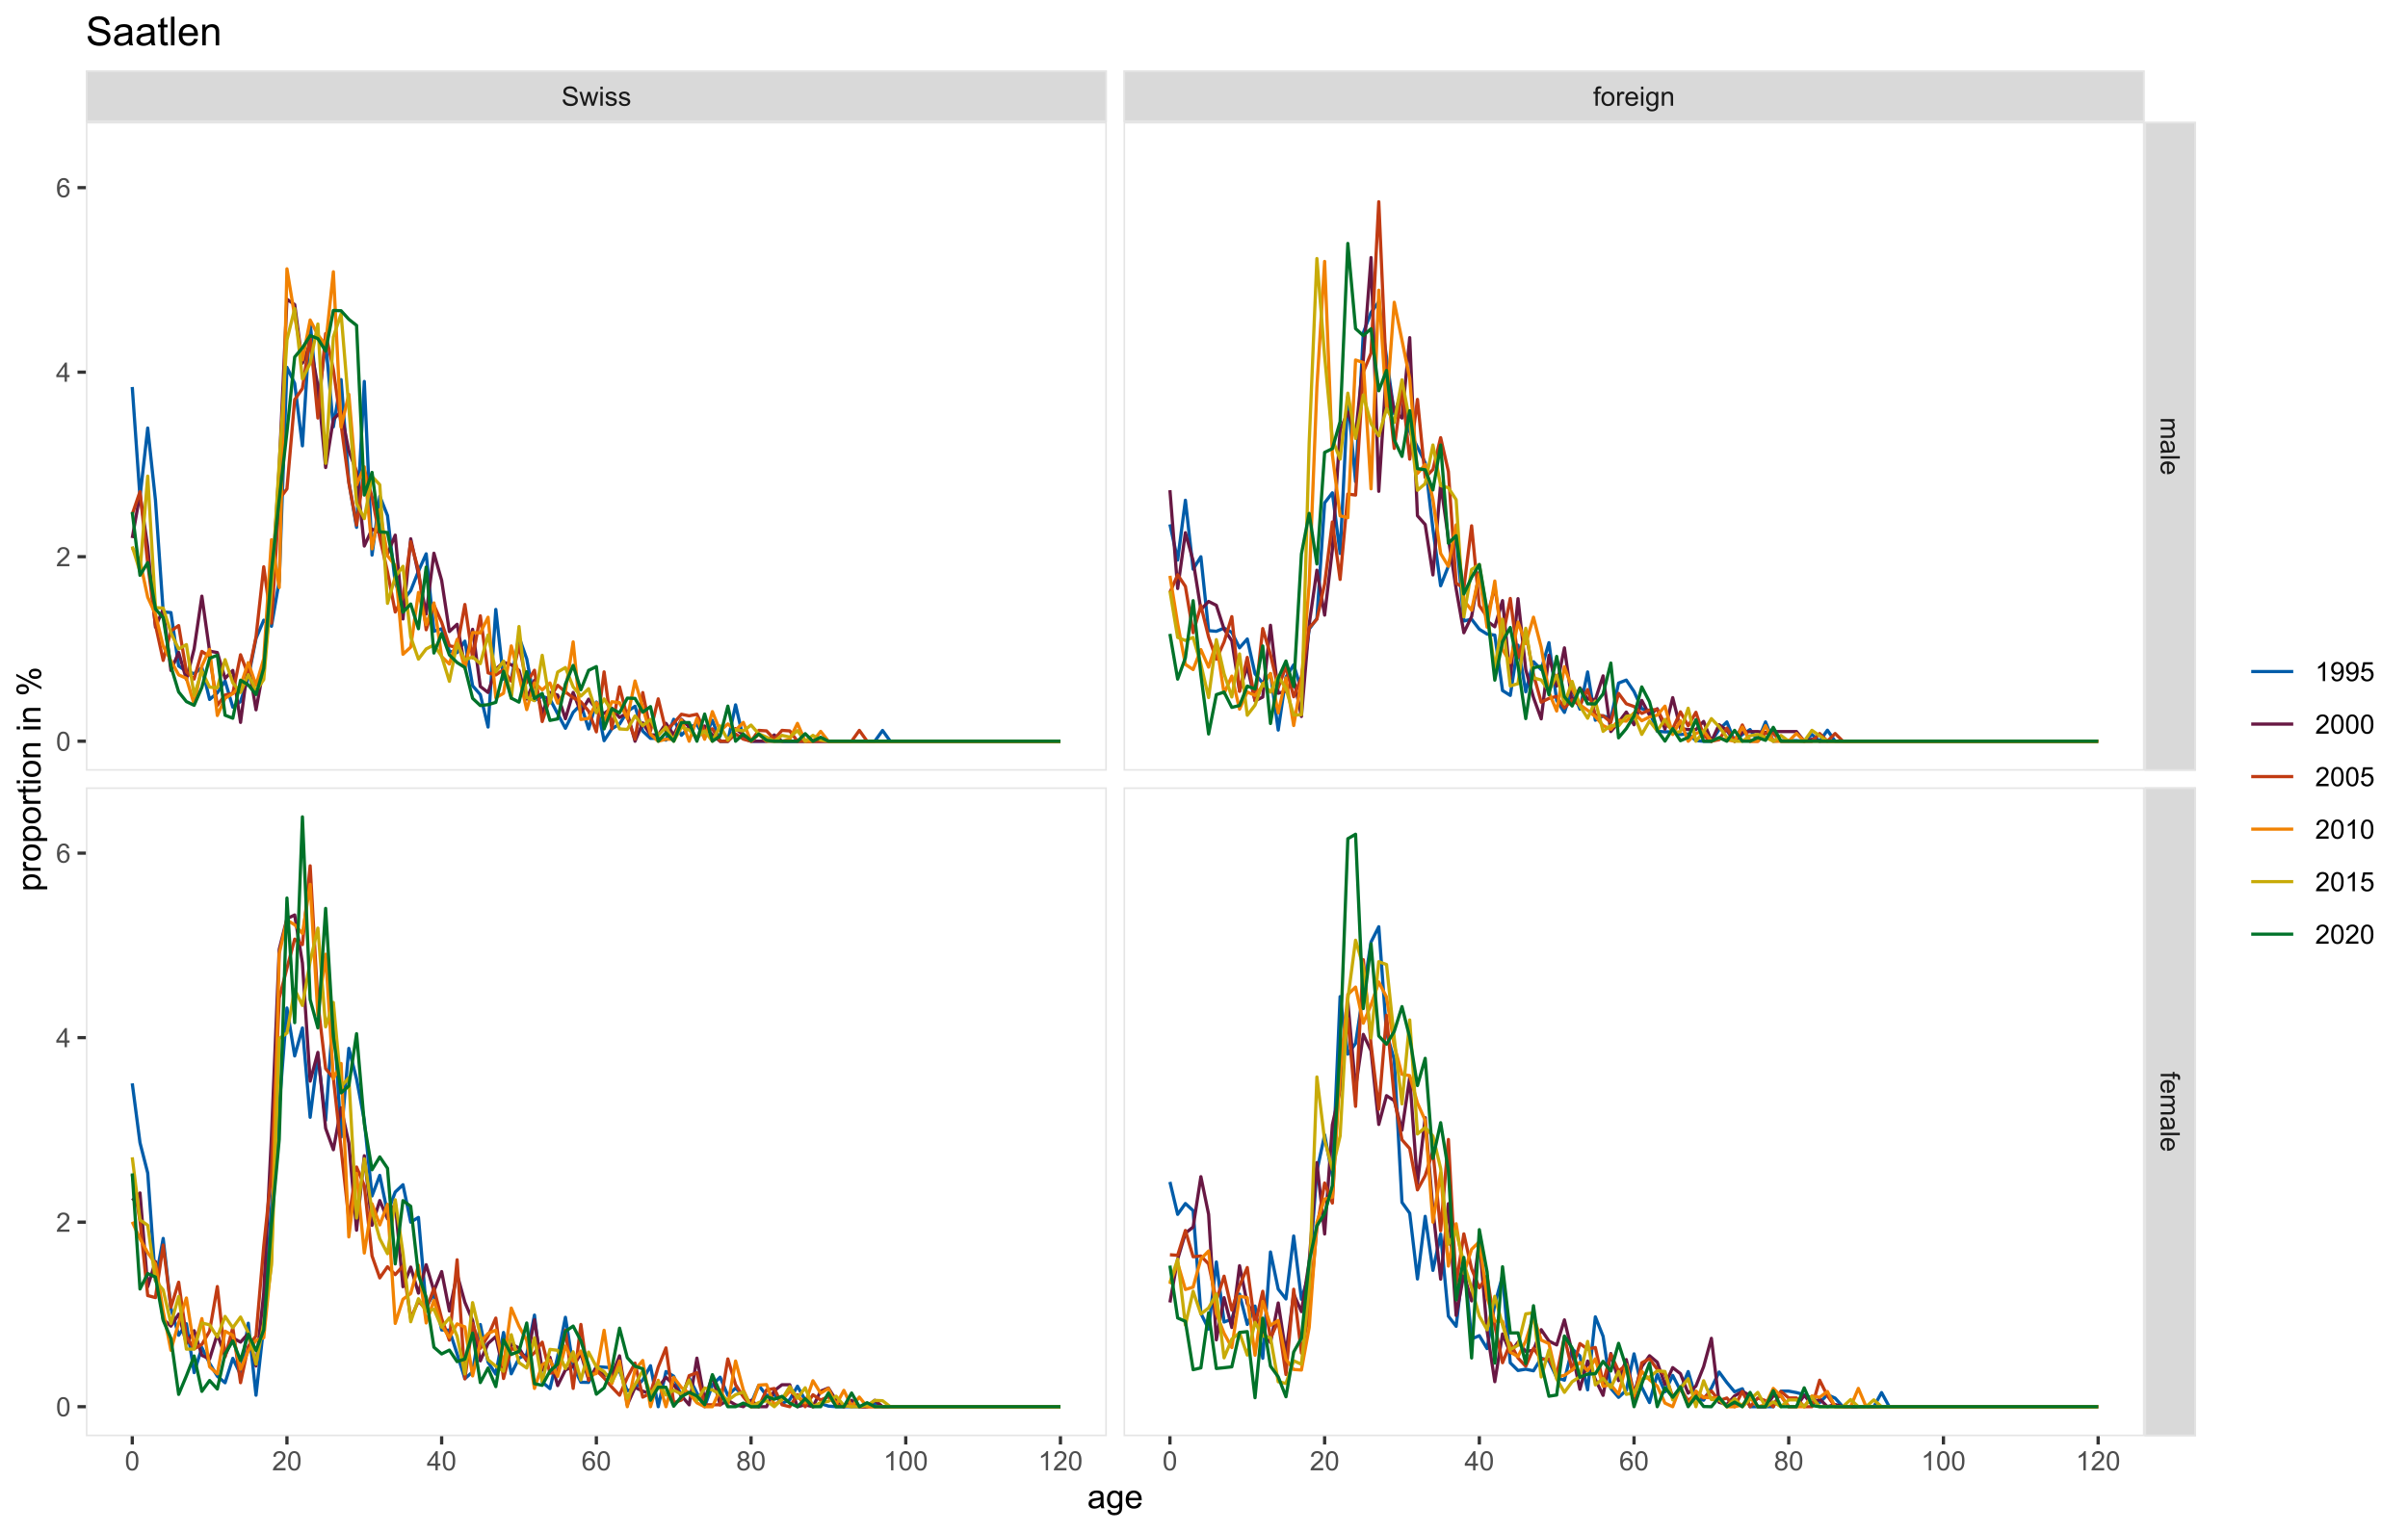 <?xml version="1.0" encoding="UTF-8"?>
<svg xmlns="http://www.w3.org/2000/svg" xmlns:xlink="http://www.w3.org/1999/xlink" width="792pt" height="504pt" viewBox="0 0 792 504" version="1.1">
<defs>
<g>
<symbol overflow="visible" id="glyph0-0">
<path style="stroke:none;" d="M 1.102 0 L 1.102 -5.5 L 5.5 -5.5 L 5.5 0 Z M 1.238 -0.137 L 5.363 -0.137 L 5.363 -5.363 L 1.238 -5.363 Z M 1.238 -0.137 "/>
</symbol>
<symbol overflow="visible" id="glyph0-1">
<path style="stroke:none;" d="M 0.395 -2.023 L 1.18 -2.094 C 1.215 -1.773 1.305 -1.516 1.441 -1.316 C 1.574 -1.113 1.785 -0.949 2.074 -0.828 C 2.359 -0.699 2.68 -0.637 3.043 -0.641 C 3.355 -0.637 3.637 -0.684 3.883 -0.781 C 4.125 -0.875 4.305 -1.008 4.426 -1.172 C 4.543 -1.336 4.605 -1.516 4.605 -1.711 C 4.605 -1.906 4.547 -2.078 4.434 -2.227 C 4.316 -2.375 4.129 -2.5 3.867 -2.602 C 3.695 -2.664 3.32 -2.766 2.746 -2.906 C 2.164 -3.047 1.758 -3.176 1.531 -3.301 C 1.227 -3.453 1.004 -3.648 0.855 -3.887 C 0.707 -4.117 0.633 -4.379 0.637 -4.672 C 0.633 -4.984 0.723 -5.281 0.906 -5.562 C 1.082 -5.836 1.344 -6.047 1.695 -6.191 C 2.039 -6.332 2.426 -6.402 2.852 -6.406 C 3.316 -6.402 3.73 -6.328 4.09 -6.18 C 4.445 -6.027 4.719 -5.805 4.91 -5.516 C 5.102 -5.219 5.203 -4.891 5.219 -4.523 L 4.422 -4.465 C 4.375 -4.863 4.23 -5.164 3.984 -5.367 C 3.734 -5.57 3.367 -5.672 2.887 -5.672 C 2.383 -5.672 2.016 -5.578 1.785 -5.395 C 1.555 -5.207 1.441 -4.984 1.441 -4.727 C 1.441 -4.496 1.52 -4.309 1.684 -4.168 C 1.84 -4.02 2.262 -3.871 2.941 -3.719 C 3.617 -3.562 4.082 -3.43 4.336 -3.316 C 4.703 -3.145 4.973 -2.93 5.148 -2.672 C 5.32 -2.414 5.406 -2.113 5.41 -1.777 C 5.406 -1.441 5.312 -1.129 5.121 -0.832 C 4.93 -0.535 4.652 -0.301 4.293 -0.137 C 3.93 0.027 3.527 0.105 3.082 0.109 C 2.512 0.105 2.031 0.023 1.648 -0.141 C 1.258 -0.305 0.957 -0.555 0.742 -0.891 C 0.52 -1.223 0.402 -1.598 0.395 -2.023 Z M 0.395 -2.023 "/>
</symbol>
<symbol overflow="visible" id="glyph0-2">
<path style="stroke:none;" d="M 1.422 0 L 0.027 -4.562 L 0.824 -4.562 L 1.551 -1.93 L 1.82 -0.949 C 1.832 -0.996 1.91 -1.309 2.059 -1.891 L 2.785 -4.562 L 3.578 -4.562 L 4.262 -1.918 L 4.492 -1.043 L 4.754 -1.926 L 5.535 -4.562 L 6.285 -4.562 L 4.859 0 L 4.055 0 L 3.332 -2.734 L 3.152 -3.512 L 2.23 0 Z M 1.422 0 "/>
</symbol>
<symbol overflow="visible" id="glyph0-3">
<path style="stroke:none;" d="M 0.586 -5.41 L 0.586 -6.301 L 1.359 -6.301 L 1.359 -5.41 Z M 0.586 0 L 0.586 -4.562 L 1.359 -4.562 L 1.359 0 Z M 0.586 0 "/>
</symbol>
<symbol overflow="visible" id="glyph0-4">
<path style="stroke:none;" d="M 0.27 -1.363 L 1.035 -1.484 C 1.078 -1.172 1.199 -0.938 1.395 -0.777 C 1.59 -0.609 1.863 -0.527 2.219 -0.531 C 2.57 -0.527 2.832 -0.602 3.008 -0.75 C 3.176 -0.895 3.262 -1.062 3.266 -1.258 C 3.262 -1.43 3.188 -1.566 3.039 -1.672 C 2.93 -1.734 2.664 -1.824 2.246 -1.934 C 1.676 -2.074 1.285 -2.195 1.066 -2.305 C 0.848 -2.406 0.68 -2.551 0.566 -2.738 C 0.453 -2.918 0.398 -3.125 0.398 -3.352 C 0.398 -3.555 0.445 -3.742 0.539 -3.914 C 0.633 -4.086 0.758 -4.23 0.918 -4.348 C 1.039 -4.434 1.203 -4.508 1.41 -4.574 C 1.617 -4.633 1.84 -4.664 2.078 -4.668 C 2.434 -4.664 2.75 -4.613 3.023 -4.512 C 3.293 -4.406 3.492 -4.266 3.621 -4.09 C 3.75 -3.914 3.84 -3.68 3.891 -3.387 L 3.133 -3.281 C 3.098 -3.516 2.996 -3.699 2.832 -3.832 C 2.664 -3.965 2.434 -4.031 2.137 -4.031 C 1.777 -4.031 1.523 -3.973 1.375 -3.855 C 1.223 -3.738 1.148 -3.598 1.148 -3.441 C 1.148 -3.34 1.18 -3.25 1.242 -3.172 C 1.305 -3.086 1.402 -3.02 1.539 -2.965 C 1.613 -2.934 1.84 -2.867 2.223 -2.766 C 2.766 -2.617 3.148 -2.496 3.367 -2.406 C 3.582 -2.312 3.75 -2.176 3.875 -2 C 3.996 -1.82 4.059 -1.602 4.062 -1.34 C 4.059 -1.078 3.984 -0.836 3.836 -0.609 C 3.684 -0.383 3.465 -0.207 3.184 -0.082 C 2.895 0.039 2.574 0.098 2.223 0.102 C 1.625 0.098 1.172 -0.02 0.863 -0.266 C 0.551 -0.508 0.355 -0.875 0.27 -1.363 Z M 0.27 -1.363 "/>
</symbol>
<symbol overflow="visible" id="glyph0-5">
<path style="stroke:none;" d="M 0.766 0 L 0.766 -3.961 L 0.082 -3.961 L 0.082 -4.562 L 0.766 -4.562 L 0.766 -5.047 C 0.762 -5.352 0.789 -5.582 0.848 -5.73 C 0.918 -5.93 1.047 -6.09 1.238 -6.219 C 1.422 -6.34 1.688 -6.402 2.027 -6.406 C 2.246 -6.402 2.484 -6.379 2.75 -6.328 L 2.633 -5.656 C 2.469 -5.68 2.32 -5.695 2.18 -5.699 C 1.945 -5.695 1.777 -5.645 1.68 -5.547 C 1.582 -5.445 1.535 -5.258 1.535 -4.984 L 1.535 -4.562 L 2.422 -4.562 L 2.422 -3.961 L 1.535 -3.961 L 1.535 0 Z M 0.766 0 "/>
</symbol>
<symbol overflow="visible" id="glyph0-6">
<path style="stroke:none;" d="M 0.293 -2.281 C 0.293 -3.125 0.527 -3.754 0.996 -4.16 C 1.387 -4.496 1.863 -4.664 2.434 -4.668 C 3.059 -4.664 3.57 -4.457 3.969 -4.051 C 4.363 -3.637 4.562 -3.07 4.566 -2.348 C 4.562 -1.758 4.477 -1.297 4.301 -0.961 C 4.125 -0.625 3.867 -0.363 3.535 -0.176 C 3.195 0.008 2.828 0.098 2.434 0.102 C 1.789 0.098 1.273 -0.102 0.883 -0.512 C 0.488 -0.918 0.293 -1.508 0.293 -2.281 Z M 1.086 -2.281 C 1.082 -1.695 1.211 -1.258 1.469 -0.969 C 1.723 -0.672 2.043 -0.527 2.434 -0.531 C 2.812 -0.527 3.133 -0.672 3.391 -0.969 C 3.645 -1.258 3.773 -1.707 3.773 -2.309 C 3.773 -2.871 3.645 -3.297 3.387 -3.59 C 3.129 -3.879 2.809 -4.023 2.434 -4.027 C 2.043 -4.023 1.723 -3.879 1.469 -3.594 C 1.211 -3.301 1.082 -2.863 1.086 -2.281 Z M 1.086 -2.281 "/>
</symbol>
<symbol overflow="visible" id="glyph0-7">
<path style="stroke:none;" d="M 0.57 0 L 0.57 -4.562 L 1.266 -4.562 L 1.266 -3.871 C 1.445 -4.191 1.609 -4.406 1.758 -4.512 C 1.906 -4.613 2.07 -4.664 2.258 -4.668 C 2.516 -4.664 2.781 -4.582 3.051 -4.418 L 2.785 -3.699 C 2.59 -3.809 2.402 -3.867 2.219 -3.867 C 2.047 -3.867 1.895 -3.816 1.762 -3.715 C 1.625 -3.613 1.527 -3.473 1.473 -3.293 C 1.383 -3.016 1.34 -2.715 1.344 -2.391 L 1.344 0 Z M 0.57 0 "/>
</symbol>
<symbol overflow="visible" id="glyph0-8">
<path style="stroke:none;" d="M 3.703 -1.469 L 4.504 -1.371 C 4.375 -0.902 4.141 -0.539 3.801 -0.285 C 3.461 -0.027 3.027 0.098 2.496 0.102 C 1.828 0.098 1.297 -0.102 0.906 -0.512 C 0.512 -0.918 0.316 -1.496 0.32 -2.242 C 0.316 -3.008 0.516 -3.605 0.914 -4.031 C 1.309 -4.453 1.82 -4.664 2.453 -4.668 C 3.059 -4.664 3.555 -4.457 3.945 -4.043 C 4.328 -3.629 4.523 -3.043 4.527 -2.289 C 4.523 -2.242 4.523 -2.176 4.523 -2.086 L 1.121 -2.086 C 1.145 -1.582 1.289 -1.195 1.547 -0.93 C 1.801 -0.66 2.117 -0.527 2.5 -0.531 C 2.781 -0.527 3.023 -0.602 3.227 -0.754 C 3.426 -0.902 3.586 -1.141 3.703 -1.469 Z M 1.164 -2.719 L 3.711 -2.719 C 3.672 -3.102 3.578 -3.387 3.422 -3.582 C 3.172 -3.879 2.852 -4.031 2.461 -4.031 C 2.105 -4.031 1.805 -3.91 1.566 -3.672 C 1.32 -3.434 1.188 -3.117 1.164 -2.719 Z M 1.164 -2.719 "/>
</symbol>
<symbol overflow="visible" id="glyph0-9">
<path style="stroke:none;" d="M 0.438 0.379 L 1.191 0.488 C 1.219 0.719 1.309 0.891 1.453 0.996 C 1.645 1.137 1.906 1.207 2.238 1.211 C 2.598 1.207 2.871 1.137 3.066 0.996 C 3.258 0.852 3.391 0.648 3.465 0.395 C 3.5 0.234 3.52 -0.094 3.52 -0.598 C 3.18 -0.199 2.758 0 2.258 0 C 1.625 0 1.141 -0.227 0.801 -0.68 C 0.453 -1.133 0.281 -1.676 0.285 -2.309 C 0.281 -2.742 0.359 -3.141 0.52 -3.512 C 0.676 -3.879 0.906 -4.164 1.207 -4.367 C 1.504 -4.562 1.855 -4.664 2.262 -4.668 C 2.797 -4.664 3.238 -4.445 3.594 -4.012 L 3.594 -4.562 L 4.305 -4.562 L 4.305 -0.617 C 4.301 0.094 4.227 0.594 4.086 0.891 C 3.938 1.188 3.711 1.422 3.398 1.594 C 3.086 1.766 2.699 1.852 2.242 1.852 C 1.695 1.852 1.254 1.727 0.922 1.484 C 0.586 1.234 0.426 0.867 0.438 0.379 Z M 1.078 -2.363 C 1.078 -1.762 1.195 -1.324 1.434 -1.051 C 1.672 -0.773 1.969 -0.637 2.328 -0.641 C 2.68 -0.637 2.98 -0.773 3.223 -1.051 C 3.461 -1.32 3.578 -1.75 3.582 -2.336 C 3.578 -2.895 3.457 -3.316 3.211 -3.602 C 2.961 -3.883 2.66 -4.023 2.316 -4.027 C 1.969 -4.023 1.676 -3.883 1.438 -3.605 C 1.195 -3.324 1.078 -2.91 1.078 -2.363 Z M 1.078 -2.363 "/>
</symbol>
<symbol overflow="visible" id="glyph0-10">
<path style="stroke:none;" d="M 0.578 0 L 0.578 -4.562 L 1.277 -4.562 L 1.277 -3.914 C 1.609 -4.414 2.09 -4.664 2.727 -4.668 C 3 -4.664 3.254 -4.613 3.484 -4.52 C 3.715 -4.418 3.887 -4.289 4.004 -4.129 C 4.113 -3.969 4.195 -3.777 4.246 -3.559 C 4.273 -3.41 4.289 -3.16 4.289 -2.805 L 4.289 0 L 3.516 0 L 3.516 -2.777 C 3.516 -3.09 3.484 -3.324 3.426 -3.484 C 3.363 -3.637 3.258 -3.762 3.105 -3.855 C 2.949 -3.949 2.77 -3.996 2.566 -3.996 C 2.234 -3.996 1.949 -3.891 1.711 -3.68 C 1.469 -3.469 1.348 -3.07 1.352 -2.492 L 1.352 0 Z M 0.578 0 "/>
</symbol>
<symbol overflow="visible" id="glyph0-11">
<path style="stroke:none;" d="M 0.367 -3.105 C 0.363 -3.848 0.438 -4.445 0.594 -4.902 C 0.742 -5.355 0.973 -5.707 1.277 -5.953 C 1.578 -6.199 1.957 -6.32 2.418 -6.324 C 2.754 -6.32 3.051 -6.254 3.309 -6.121 C 3.562 -5.984 3.773 -5.789 3.938 -5.531 C 4.102 -5.273 4.23 -4.961 4.328 -4.594 C 4.422 -4.227 4.469 -3.73 4.473 -3.105 C 4.469 -2.367 4.395 -1.77 4.242 -1.316 C 4.09 -0.859 3.863 -0.508 3.562 -0.262 C 3.258 -0.016 2.875 0.105 2.418 0.109 C 1.809 0.105 1.332 -0.109 0.988 -0.547 C 0.57 -1.066 0.363 -1.922 0.367 -3.105 Z M 1.16 -3.105 C 1.16 -2.07 1.281 -1.379 1.523 -1.039 C 1.766 -0.695 2.062 -0.527 2.418 -0.527 C 2.773 -0.527 3.074 -0.699 3.316 -1.043 C 3.559 -1.387 3.68 -2.074 3.68 -3.105 C 3.68 -4.145 3.559 -4.832 3.316 -5.172 C 3.074 -5.512 2.77 -5.684 2.41 -5.684 C 2.051 -5.684 1.77 -5.531 1.559 -5.234 C 1.293 -4.844 1.16 -4.137 1.16 -3.105 Z M 1.16 -3.105 "/>
</symbol>
<symbol overflow="visible" id="glyph0-12">
<path style="stroke:none;" d="M 4.43 -0.742 L 4.43 0 L 0.266 0 C 0.258 -0.188 0.289 -0.367 0.355 -0.539 C 0.461 -0.82 0.629 -1.098 0.863 -1.375 C 1.094 -1.648 1.434 -1.965 1.879 -2.328 C 2.562 -2.887 3.023 -3.332 3.266 -3.664 C 3.5 -3.988 3.621 -4.301 3.625 -4.594 C 3.621 -4.898 3.512 -5.156 3.297 -5.367 C 3.074 -5.578 2.789 -5.684 2.441 -5.684 C 2.066 -5.684 1.77 -5.57 1.547 -5.348 C 1.32 -5.125 1.207 -4.816 1.207 -4.422 L 0.414 -4.504 C 0.465 -5.094 0.668 -5.543 1.027 -5.855 C 1.379 -6.164 1.855 -6.32 2.457 -6.324 C 3.059 -6.32 3.539 -6.152 3.891 -5.82 C 4.242 -5.484 4.418 -5.07 4.422 -4.578 C 4.418 -4.32 4.367 -4.074 4.266 -3.832 C 4.164 -3.59 3.992 -3.332 3.754 -3.062 C 3.512 -2.793 3.113 -2.426 2.562 -1.957 C 2.094 -1.566 1.797 -1.301 1.664 -1.16 C 1.531 -1.02 1.422 -0.879 1.34 -0.742 Z M 4.43 -0.742 "/>
</symbol>
<symbol overflow="visible" id="glyph0-13">
<path style="stroke:none;" d="M 2.844 0 L 2.844 -1.508 L 0.113 -1.508 L 0.113 -2.219 L 2.988 -6.301 L 3.617 -6.301 L 3.617 -2.219 L 4.469 -2.219 L 4.469 -1.508 L 3.617 -1.508 L 3.617 0 Z M 2.844 -2.219 L 2.844 -5.059 L 0.871 -2.219 Z M 2.844 -2.219 "/>
</symbol>
<symbol overflow="visible" id="glyph0-14">
<path style="stroke:none;" d="M 4.379 -4.758 L 3.609 -4.695 C 3.539 -4.996 3.441 -5.219 3.316 -5.359 C 3.105 -5.574 2.848 -5.684 2.543 -5.688 C 2.297 -5.684 2.078 -5.617 1.895 -5.484 C 1.648 -5.305 1.457 -5.043 1.32 -4.703 C 1.176 -4.363 1.105 -3.879 1.102 -3.25 C 1.285 -3.531 1.512 -3.742 1.781 -3.879 C 2.051 -4.016 2.332 -4.082 2.629 -4.086 C 3.141 -4.082 3.578 -3.895 3.945 -3.516 C 4.305 -3.137 4.488 -2.645 4.492 -2.047 C 4.488 -1.648 4.402 -1.281 4.234 -0.941 C 4.062 -0.602 3.828 -0.34 3.531 -0.16 C 3.23 0.02 2.895 0.105 2.52 0.109 C 1.871 0.105 1.344 -0.129 0.941 -0.602 C 0.531 -1.074 0.328 -1.855 0.332 -2.949 C 0.328 -4.16 0.551 -5.047 1.004 -5.602 C 1.395 -6.082 1.926 -6.32 2.59 -6.324 C 3.086 -6.32 3.492 -6.184 3.809 -5.906 C 4.125 -5.629 4.312 -5.246 4.379 -4.758 Z M 1.219 -2.039 C 1.219 -1.773 1.273 -1.516 1.387 -1.273 C 1.5 -1.027 1.66 -0.844 1.863 -0.719 C 2.066 -0.59 2.277 -0.527 2.504 -0.527 C 2.828 -0.527 3.109 -0.656 3.348 -0.922 C 3.578 -1.184 3.695 -1.543 3.699 -2 C 3.695 -2.43 3.582 -2.773 3.352 -3.027 C 3.117 -3.273 2.824 -3.398 2.477 -3.402 C 2.121 -3.398 1.824 -3.273 1.582 -3.027 C 1.34 -2.773 1.219 -2.445 1.219 -2.039 Z M 1.219 -2.039 "/>
</symbol>
<symbol overflow="visible" id="glyph0-15">
<path style="stroke:none;" d="M 1.555 -3.418 C 1.23 -3.531 0.992 -3.699 0.84 -3.918 C 0.684 -4.133 0.609 -4.395 0.609 -4.699 C 0.609 -5.156 0.773 -5.539 1.102 -5.855 C 1.43 -6.164 1.867 -6.32 2.418 -6.324 C 2.969 -6.32 3.41 -6.16 3.746 -5.844 C 4.078 -5.523 4.246 -5.137 4.25 -4.68 C 4.246 -4.387 4.172 -4.133 4.02 -3.918 C 3.863 -3.699 3.629 -3.531 3.32 -3.418 C 3.707 -3.285 4 -3.082 4.203 -2.805 C 4.402 -2.52 4.504 -2.184 4.508 -1.801 C 4.504 -1.258 4.312 -0.805 3.934 -0.441 C 3.551 -0.074 3.051 0.105 2.434 0.109 C 1.809 0.105 1.309 -0.074 0.926 -0.441 C 0.543 -0.809 0.352 -1.27 0.355 -1.82 C 0.352 -2.23 0.457 -2.574 0.668 -2.852 C 0.875 -3.125 1.168 -3.312 1.555 -3.418 Z M 1.402 -4.727 C 1.398 -4.426 1.496 -4.184 1.688 -3.996 C 1.879 -3.805 2.129 -3.707 2.438 -3.711 C 2.734 -3.707 2.977 -3.801 3.168 -3.992 C 3.355 -4.176 3.449 -4.406 3.453 -4.684 C 3.449 -4.965 3.352 -5.203 3.16 -5.398 C 2.961 -5.586 2.719 -5.684 2.43 -5.688 C 2.129 -5.684 1.883 -5.59 1.691 -5.402 C 1.496 -5.215 1.398 -4.988 1.402 -4.727 Z M 1.152 -1.816 C 1.148 -1.598 1.199 -1.383 1.309 -1.176 C 1.41 -0.969 1.566 -0.809 1.773 -0.695 C 1.98 -0.582 2.203 -0.527 2.441 -0.527 C 2.809 -0.527 3.113 -0.645 3.355 -0.883 C 3.594 -1.121 3.715 -1.426 3.719 -1.793 C 3.715 -2.164 3.59 -2.469 3.344 -2.715 C 3.094 -2.957 2.785 -3.082 2.414 -3.082 C 2.051 -3.082 1.75 -2.961 1.512 -2.719 C 1.27 -2.477 1.148 -2.176 1.152 -1.816 Z M 1.152 -1.816 "/>
</symbol>
<symbol overflow="visible" id="glyph0-16">
<path style="stroke:none;" d="M 3.277 0 L 2.504 0 L 2.504 -4.93 C 2.316 -4.75 2.074 -4.574 1.773 -4.395 C 1.469 -4.215 1.195 -4.082 0.957 -3.996 L 0.957 -4.742 C 1.387 -4.941 1.766 -5.188 2.09 -5.48 C 2.414 -5.77 2.645 -6.051 2.781 -6.324 L 3.277 -6.324 Z M 3.277 0 "/>
</symbol>
<symbol overflow="visible" id="glyph0-17">
<path style="stroke:none;" d="M 0.48 -1.457 L 1.227 -1.527 C 1.285 -1.172 1.406 -0.918 1.586 -0.762 C 1.762 -0.605 1.988 -0.527 2.27 -0.527 C 2.504 -0.527 2.715 -0.582 2.895 -0.691 C 3.074 -0.801 3.219 -0.945 3.336 -1.129 C 3.445 -1.309 3.543 -1.555 3.621 -1.863 C 3.699 -2.172 3.738 -2.484 3.738 -2.809 C 3.738 -2.84 3.734 -2.895 3.734 -2.965 C 3.578 -2.715 3.367 -2.512 3.102 -2.363 C 2.828 -2.207 2.539 -2.133 2.23 -2.137 C 1.707 -2.133 1.266 -2.32 0.906 -2.703 C 0.543 -3.078 0.363 -3.578 0.367 -4.199 C 0.363 -4.836 0.551 -5.348 0.93 -5.738 C 1.305 -6.125 1.777 -6.32 2.348 -6.324 C 2.754 -6.32 3.129 -6.211 3.469 -5.992 C 3.809 -5.77 4.066 -5.457 4.242 -5.051 C 4.418 -4.641 4.504 -4.047 4.508 -3.277 C 4.504 -2.469 4.418 -1.828 4.246 -1.355 C 4.07 -0.875 3.809 -0.512 3.465 -0.266 C 3.117 -0.016 2.715 0.105 2.25 0.109 C 1.758 0.105 1.355 -0.027 1.043 -0.301 C 0.73 -0.574 0.543 -0.961 0.48 -1.457 Z M 3.648 -4.238 C 3.645 -4.676 3.527 -5.027 3.293 -5.293 C 3.055 -5.551 2.77 -5.684 2.441 -5.684 C 2.094 -5.684 1.793 -5.543 1.543 -5.262 C 1.285 -4.98 1.16 -4.617 1.16 -4.172 C 1.16 -3.77 1.281 -3.441 1.523 -3.195 C 1.766 -2.941 2.062 -2.816 2.418 -2.82 C 2.773 -2.816 3.066 -2.941 3.301 -3.195 C 3.527 -3.441 3.645 -3.789 3.648 -4.238 Z M 3.648 -4.238 "/>
</symbol>
<symbol overflow="visible" id="glyph0-18">
<path style="stroke:none;" d="M 0.367 -1.648 L 1.176 -1.719 C 1.234 -1.32 1.375 -1.023 1.594 -0.824 C 1.812 -0.625 2.078 -0.527 2.391 -0.527 C 2.762 -0.527 3.074 -0.668 3.336 -0.949 C 3.59 -1.23 3.719 -1.602 3.723 -2.066 C 3.719 -2.504 3.594 -2.852 3.348 -3.109 C 3.098 -3.363 2.773 -3.492 2.375 -3.492 C 2.125 -3.492 1.902 -3.434 1.703 -3.32 C 1.5 -3.207 1.344 -3.062 1.23 -2.883 L 0.504 -2.977 L 1.113 -6.215 L 4.246 -6.215 L 4.246 -5.473 L 1.73 -5.473 L 1.391 -3.781 C 1.766 -4.039 2.164 -4.172 2.582 -4.176 C 3.129 -4.172 3.594 -3.98 3.973 -3.605 C 4.352 -3.223 4.539 -2.734 4.543 -2.137 C 4.539 -1.562 4.375 -1.07 4.043 -0.656 C 3.637 -0.148 3.086 0.105 2.391 0.109 C 1.816 0.105 1.348 -0.051 0.984 -0.371 C 0.621 -0.691 0.414 -1.117 0.367 -1.648 Z M 0.367 -1.648 "/>
</symbol>
<symbol overflow="visible" id="glyph1-0">
<path style="stroke:none;" d="M 0 1.102 L 5.5 1.102 L 5.5 5.5 L 0 5.5 Z M 0.137 1.238 L 0.137 5.363 L 5.363 5.363 L 5.363 1.238 Z M 0.137 1.238 "/>
</symbol>
<symbol overflow="visible" id="glyph1-1">
<path style="stroke:none;" d="M 0 0.578 L 4.562 0.578 L 4.562 1.273 L 3.922 1.273 C 4.141 1.414 4.32 1.605 4.461 1.844 C 4.594 2.078 4.664 2.348 4.668 2.656 C 4.664 2.992 4.594 3.27 4.457 3.488 C 4.312 3.699 4.117 3.852 3.867 3.945 C 4.398 4.301 4.664 4.773 4.668 5.355 C 4.664 5.805 4.539 6.148 4.289 6.395 C 4.039 6.637 3.652 6.762 3.133 6.762 L 0 6.762 L 0 5.996 L 2.875 5.996 C 3.184 5.992 3.406 5.969 3.543 5.918 C 3.676 5.867 3.785 5.773 3.871 5.645 C 3.953 5.512 3.996 5.359 3.996 5.184 C 3.996 4.859 3.887 4.594 3.676 4.383 C 3.457 4.172 3.117 4.066 2.652 4.066 L 0 4.066 L 0 3.293 L 2.965 3.293 C 3.309 3.293 3.566 3.227 3.738 3.102 C 3.91 2.973 3.996 2.77 3.996 2.484 C 3.996 2.266 3.938 2.062 3.824 1.879 C 3.707 1.691 3.539 1.559 3.32 1.477 C 3.098 1.391 2.781 1.348 2.367 1.352 L 0 1.352 Z M 0 0.578 "/>
</symbol>
<symbol overflow="visible" id="glyph1-2">
<path style="stroke:none;" d="M 0.562 3.559 C 0.32 3.27 0.148 2.996 0.047 2.73 C -0.051 2.465 -0.098 2.18 -0.102 1.879 C -0.098 1.375 0.02 0.988 0.266 0.719 C 0.508 0.449 0.82 0.316 1.203 0.316 C 1.422 0.316 1.629 0.367 1.816 0.469 C 2 0.57 2.148 0.703 2.262 0.867 C 2.371 1.031 2.453 1.215 2.516 1.426 C 2.551 1.574 2.59 1.805 2.629 2.113 C 2.703 2.734 2.793 3.195 2.895 3.492 C 3 3.492 3.066 3.492 3.098 3.496 C 3.41 3.492 3.633 3.418 3.766 3.277 C 3.938 3.074 4.023 2.781 4.027 2.398 C 4.023 2.031 3.961 1.762 3.836 1.59 C 3.707 1.414 3.48 1.289 3.16 1.207 L 3.262 0.449 C 3.582 0.516 3.844 0.629 4.043 0.789 C 4.242 0.945 4.395 1.172 4.504 1.473 C 4.609 1.77 4.664 2.117 4.668 2.508 C 4.664 2.898 4.617 3.215 4.527 3.457 C 4.434 3.699 4.32 3.879 4.184 3.996 C 4.043 4.109 3.867 4.188 3.656 4.238 C 3.523 4.258 3.285 4.27 2.945 4.273 L 1.914 4.273 C 1.191 4.27 0.734 4.289 0.547 4.324 C 0.352 4.355 0.172 4.418 0 4.52 L 0 3.711 C 0.16 3.629 0.348 3.578 0.562 3.559 Z M 2.289 3.492 C 2.172 3.211 2.074 2.789 2 2.23 C 1.949 1.91 1.898 1.684 1.844 1.555 C 1.785 1.422 1.699 1.32 1.59 1.25 C 1.477 1.176 1.355 1.141 1.227 1.145 C 1.016 1.141 0.844 1.219 0.707 1.379 C 0.57 1.531 0.504 1.762 0.504 2.062 C 0.504 2.359 0.566 2.621 0.699 2.855 C 0.824 3.086 1.004 3.258 1.234 3.367 C 1.406 3.449 1.664 3.492 2.008 3.492 Z M 2.289 3.492 "/>
</symbol>
<symbol overflow="visible" id="glyph1-3">
<path style="stroke:none;" d="M 0 0.562 L 6.301 0.562 L 6.301 1.336 L 0 1.336 Z M 0 0.562 "/>
</symbol>
<symbol overflow="visible" id="glyph1-4">
<path style="stroke:none;" d="M 1.469 3.703 L 1.371 4.504 C 0.902 4.375 0.539 4.141 0.285 3.801 C 0.027 3.461 -0.098 3.027 -0.102 2.496 C -0.098 1.828 0.102 1.297 0.512 0.906 C 0.918 0.512 1.496 0.316 2.242 0.32 C 3.008 0.316 3.605 0.516 4.031 0.914 C 4.453 1.309 4.664 1.82 4.668 2.453 C 4.664 3.059 4.457 3.555 4.043 3.945 C 3.629 4.328 3.043 4.523 2.289 4.527 C 2.242 4.523 2.176 4.523 2.086 4.523 L 2.086 1.121 C 1.582 1.145 1.195 1.289 0.93 1.547 C 0.66 1.801 0.527 2.117 0.531 2.5 C 0.527 2.781 0.602 3.023 0.754 3.227 C 0.902 3.426 1.141 3.586 1.469 3.703 Z M 2.719 1.164 L 2.719 3.711 C 3.102 3.672 3.387 3.578 3.582 3.422 C 3.879 3.172 4.031 2.852 4.031 2.461 C 4.031 2.105 3.91 1.805 3.672 1.566 C 3.434 1.32 3.117 1.188 2.719 1.164 Z M 2.719 1.164 "/>
</symbol>
<symbol overflow="visible" id="glyph1-5">
<path style="stroke:none;" d="M 0 0.766 L 3.961 0.766 L 3.961 0.082 L 4.562 0.082 L 4.562 0.766 L 5.047 0.766 C 5.352 0.762 5.582 0.789 5.73 0.848 C 5.93 0.918 6.09 1.047 6.219 1.238 C 6.34 1.422 6.402 1.688 6.406 2.027 C 6.402 2.246 6.379 2.484 6.328 2.75 L 5.656 2.633 C 5.68 2.469 5.695 2.32 5.699 2.18 C 5.695 1.941 5.645 1.773 5.547 1.68 C 5.445 1.582 5.258 1.535 4.984 1.535 L 4.562 1.535 L 4.562 2.422 L 3.961 2.422 L 3.961 1.535 L 0 1.535 Z M 0 0.766 "/>
</symbol>
<symbol overflow="visible" id="glyph2-0">
<path style="stroke:none;" d="M 1.375 0 L 1.375 -6.875 L 6.875 -6.875 L 6.875 0 Z M 1.547 -0.172 L 6.703 -0.172 L 6.703 -6.703 L 1.547 -6.703 Z M 1.547 -0.172 "/>
</symbol>
<symbol overflow="visible" id="glyph2-1">
<path style="stroke:none;" d="M 4.445 -0.703 C 4.086 -0.398 3.742 -0.184 3.414 -0.059 C 3.082 0.066 2.727 0.129 2.348 0.129 C 1.719 0.129 1.238 -0.023 0.902 -0.328 C 0.566 -0.633 0.398 -1.023 0.398 -1.504 C 0.398 -1.781 0.461 -2.035 0.586 -2.27 C 0.711 -2.496 0.875 -2.684 1.086 -2.824 C 1.289 -2.965 1.523 -3.07 1.781 -3.141 C 1.969 -3.191 2.254 -3.238 2.641 -3.289 C 3.418 -3.375 3.992 -3.488 4.367 -3.621 C 4.367 -3.754 4.371 -3.836 4.371 -3.871 C 4.371 -4.266 4.277 -4.543 4.098 -4.703 C 3.848 -4.918 3.48 -5.027 2.996 -5.031 C 2.539 -5.027 2.203 -4.949 1.988 -4.793 C 1.77 -4.633 1.609 -4.352 1.508 -3.949 L 0.562 -4.078 C 0.648 -4.48 0.789 -4.805 0.988 -5.055 C 1.184 -5.301 1.469 -5.492 1.844 -5.629 C 2.215 -5.762 2.645 -5.828 3.137 -5.832 C 3.621 -5.828 4.02 -5.773 4.324 -5.66 C 4.629 -5.543 4.852 -5.398 4.996 -5.227 C 5.137 -5.055 5.238 -4.836 5.297 -4.57 C 5.328 -4.406 5.344 -4.109 5.344 -3.68 L 5.344 -2.391 C 5.344 -1.492 5.363 -0.922 5.406 -0.684 C 5.445 -0.445 5.527 -0.219 5.648 0 L 4.641 0 C 4.539 -0.199 4.473 -0.434 4.445 -0.703 Z M 4.367 -2.863 C 4.012 -2.719 3.488 -2.598 2.789 -2.496 C 2.391 -2.438 2.105 -2.371 1.941 -2.301 C 1.773 -2.227 1.648 -2.121 1.562 -1.988 C 1.473 -1.848 1.43 -1.695 1.43 -1.531 C 1.43 -1.27 1.527 -1.055 1.723 -0.887 C 1.918 -0.711 2.203 -0.625 2.578 -0.629 C 2.949 -0.625 3.277 -0.707 3.57 -0.871 C 3.859 -1.031 4.074 -1.254 4.211 -1.543 C 4.312 -1.754 4.363 -2.078 4.367 -2.508 Z M 4.367 -2.863 "/>
</symbol>
<symbol overflow="visible" id="glyph2-2">
<path style="stroke:none;" d="M 0.547 0.473 L 1.488 0.613 C 1.527 0.898 1.637 1.109 1.816 1.246 C 2.055 1.422 2.379 1.512 2.797 1.516 C 3.242 1.512 3.59 1.422 3.832 1.246 C 4.074 1.062 4.238 0.812 4.328 0.492 C 4.379 0.297 4.402 -0.113 4.398 -0.746 C 3.973 -0.246 3.445 0 2.82 0 C 2.031 0 1.426 -0.281 1 -0.848 C 0.566 -1.41 0.352 -2.09 0.355 -2.883 C 0.352 -3.426 0.449 -3.926 0.648 -4.391 C 0.844 -4.848 1.129 -5.203 1.504 -5.457 C 1.875 -5.703 2.316 -5.828 2.824 -5.832 C 3.496 -5.828 4.051 -5.559 4.492 -5.016 L 4.492 -5.703 L 5.383 -5.703 L 5.383 -0.773 C 5.379 0.113 5.289 0.742 5.109 1.113 C 4.93 1.484 4.641 1.777 4.25 1.992 C 3.855 2.207 3.375 2.312 2.805 2.316 C 2.121 2.312 1.57 2.16 1.152 1.855 C 0.734 1.547 0.531 1.086 0.547 0.473 Z M 1.348 -2.953 C 1.348 -2.203 1.496 -1.656 1.793 -1.316 C 2.09 -0.969 2.461 -0.797 2.91 -0.801 C 3.352 -0.797 3.723 -0.969 4.027 -1.312 C 4.324 -1.656 4.477 -2.191 4.48 -2.922 C 4.477 -3.617 4.32 -4.145 4.016 -4.5 C 3.703 -4.852 3.332 -5.027 2.895 -5.031 C 2.465 -5.027 2.098 -4.852 1.797 -4.508 C 1.496 -4.156 1.348 -3.641 1.348 -2.953 Z M 1.348 -2.953 "/>
</symbol>
<symbol overflow="visible" id="glyph2-3">
<path style="stroke:none;" d="M 4.629 -1.836 L 5.629 -1.715 C 5.469 -1.125 5.176 -0.672 4.75 -0.352 C 4.324 -0.031 3.781 0.129 3.121 0.129 C 2.281 0.129 1.617 -0.125 1.133 -0.641 C 0.641 -1.152 0.398 -1.875 0.402 -2.805 C 0.398 -3.762 0.645 -4.504 1.145 -5.035 C 1.637 -5.562 2.277 -5.828 3.066 -5.832 C 3.824 -5.828 4.449 -5.57 4.934 -5.051 C 5.418 -4.531 5.66 -3.801 5.66 -2.863 C 5.66 -2.805 5.656 -2.719 5.656 -2.605 L 1.402 -2.605 C 1.434 -1.977 1.613 -1.496 1.934 -1.164 C 2.25 -0.828 2.645 -0.66 3.125 -0.664 C 3.477 -0.66 3.781 -0.754 4.031 -0.945 C 4.281 -1.129 4.48 -1.426 4.629 -1.836 Z M 1.457 -3.398 L 4.641 -3.398 C 4.598 -3.879 4.473 -4.238 4.273 -4.48 C 3.961 -4.852 3.562 -5.039 3.078 -5.039 C 2.629 -5.039 2.258 -4.891 1.957 -4.594 C 1.652 -4.297 1.484 -3.898 1.457 -3.398 Z M 1.457 -3.398 "/>
</symbol>
<symbol overflow="visible" id="glyph3-0">
<path style="stroke:none;" d="M 0 -1.375 L -6.875 -1.375 L -6.875 -6.875 L 0 -6.875 Z M -0.172 -1.547 L -0.172 -6.703 L -6.703 -6.703 L -6.703 -1.547 Z M -0.172 -1.547 "/>
</symbol>
<symbol overflow="visible" id="glyph3-1">
<path style="stroke:none;" d="M 2.188 -0.727 L -5.703 -0.727 L -5.703 -1.605 L -4.961 -1.605 C -5.25 -1.812 -5.469 -2.047 -5.613 -2.309 C -5.758 -2.57 -5.828 -2.887 -5.832 -3.262 C -5.828 -3.746 -5.703 -4.176 -5.457 -4.551 C -5.203 -4.922 -4.852 -5.203 -4.395 -5.391 C -3.938 -5.578 -3.438 -5.672 -2.895 -5.676 C -2.309 -5.672 -1.781 -5.566 -1.316 -5.359 C -0.848 -5.148 -0.488 -4.844 -0.242 -4.449 C 0.008 -4.047 0.129 -3.629 0.129 -3.191 C 0.129 -2.867 0.062 -2.578 -0.074 -2.32 C -0.207 -2.062 -0.379 -1.852 -0.59 -1.691 L 2.188 -1.691 Z M -2.82 -1.602 C -2.082 -1.598 -1.539 -1.746 -1.191 -2.047 C -0.836 -2.34 -0.66 -2.699 -0.664 -3.125 C -0.66 -3.551 -0.844 -3.918 -1.211 -4.227 C -1.574 -4.531 -2.137 -4.688 -2.898 -4.688 C -3.625 -4.688 -4.168 -4.535 -4.531 -4.238 C -4.891 -3.938 -5.074 -3.582 -5.074 -3.168 C -5.074 -2.754 -4.879 -2.391 -4.496 -2.074 C -4.109 -1.758 -3.551 -1.598 -2.82 -1.602 Z M -2.82 -1.602 "/>
</symbol>
<symbol overflow="visible" id="glyph3-2">
<path style="stroke:none;" d="M 0 -0.715 L -5.703 -0.715 L -5.703 -1.586 L -4.84 -1.586 C -5.242 -1.805 -5.508 -2.008 -5.637 -2.199 C -5.766 -2.383 -5.828 -2.59 -5.832 -2.82 C -5.828 -3.141 -5.727 -3.473 -5.523 -3.812 L -4.625 -3.48 C -4.762 -3.242 -4.832 -3.004 -4.836 -2.773 C -4.832 -2.555 -4.77 -2.363 -4.645 -2.199 C -4.516 -2.027 -4.34 -1.91 -4.113 -1.844 C -3.77 -1.73 -3.391 -1.676 -2.984 -1.68 L 0 -1.68 Z M 0 -0.715 "/>
</symbol>
<symbol overflow="visible" id="glyph3-3">
<path style="stroke:none;" d="M -2.852 -0.367 C -3.906 -0.363 -4.688 -0.656 -5.199 -1.246 C -5.617 -1.734 -5.828 -2.332 -5.832 -3.039 C -5.828 -3.82 -5.574 -4.461 -5.062 -4.961 C -4.547 -5.457 -3.836 -5.707 -2.934 -5.711 C -2.195 -5.707 -1.617 -5.598 -1.199 -5.379 C -0.777 -5.156 -0.449 -4.832 -0.219 -4.414 C 0.016 -3.992 0.129 -3.535 0.129 -3.039 C 0.129 -2.238 -0.125 -1.594 -0.637 -1.105 C -1.148 -0.609 -1.887 -0.363 -2.852 -0.367 Z M -2.852 -1.359 C -2.121 -1.359 -1.574 -1.516 -1.211 -1.836 C -0.844 -2.152 -0.66 -2.555 -0.664 -3.039 C -0.66 -3.516 -0.844 -3.914 -1.211 -4.234 C -1.574 -4.551 -2.133 -4.711 -2.883 -4.715 C -3.586 -4.711 -4.117 -4.551 -4.484 -4.234 C -4.844 -3.91 -5.027 -3.512 -5.031 -3.039 C -5.027 -2.555 -4.848 -2.152 -4.488 -1.836 C -4.129 -1.516 -3.582 -1.359 -2.852 -1.359 Z M -2.852 -1.359 "/>
</symbol>
<symbol overflow="visible" id="glyph3-4">
<path style="stroke:none;" d="M -0.863 -2.836 L -0.012 -2.977 C 0.043 -2.703 0.07 -2.457 0.074 -2.246 C 0.07 -1.891 0.02 -1.621 -0.09 -1.43 C -0.199 -1.234 -0.348 -1.098 -0.527 -1.02 C -0.707 -0.941 -1.086 -0.902 -1.672 -0.902 L -4.953 -0.902 L -4.953 -0.195 L -5.703 -0.195 L -5.703 -0.902 L -7.117 -0.902 L -7.695 -1.863 L -5.703 -1.863 L -5.703 -2.836 L -4.953 -2.836 L -4.953 -1.863 L -1.617 -1.863 C -1.34 -1.863 -1.16 -1.879 -1.082 -1.914 C -1 -1.945 -0.938 -2 -0.895 -2.078 C -0.848 -2.152 -0.824 -2.262 -0.828 -2.41 C -0.824 -2.516 -0.836 -2.66 -0.863 -2.836 Z M -0.863 -2.836 "/>
</symbol>
<symbol overflow="visible" id="glyph3-5">
<path style="stroke:none;" d="M -6.762 -0.73 L -7.875 -0.73 L -7.875 -1.699 L -6.762 -1.699 Z M 0 -0.73 L -5.703 -0.73 L -5.703 -1.699 L 0 -1.695 Z M 0 -0.73 "/>
</symbol>
<symbol overflow="visible" id="glyph3-6">
<path style="stroke:none;" d="M 0 -0.727 L -5.703 -0.727 L -5.703 -1.594 L -4.895 -1.594 C -5.516 -2.012 -5.828 -2.617 -5.832 -3.41 C -5.828 -3.754 -5.766 -4.066 -5.645 -4.355 C -5.52 -4.641 -5.359 -4.859 -5.16 -5.004 C -4.957 -5.145 -4.719 -5.242 -4.445 -5.305 C -4.266 -5.336 -3.953 -5.355 -3.508 -5.359 L 0 -5.359 L 0 -4.395 L -3.469 -4.395 C -3.863 -4.395 -4.156 -4.355 -4.352 -4.281 C -4.543 -4.203 -4.699 -4.07 -4.82 -3.879 C -4.934 -3.688 -4.992 -3.461 -4.996 -3.207 C -4.992 -2.793 -4.859 -2.438 -4.602 -2.141 C -4.336 -1.836 -3.844 -1.688 -3.117 -1.691 L 0 -1.691 Z M 0 -0.727 "/>
</symbol>
<symbol overflow="visible" id="glyph3-7">
<path style="stroke:none;" d=""/>
</symbol>
<symbol overflow="visible" id="glyph3-8">
<path style="stroke:none;" d="M -5.984 -0.641 C -6.543 -0.637 -7.023 -0.777 -7.418 -1.062 C -7.809 -1.344 -8.004 -1.754 -8.008 -2.293 C -8.004 -2.785 -7.828 -3.195 -7.477 -3.52 C -7.125 -3.844 -6.605 -4.008 -5.926 -4.008 C -5.254 -4.008 -4.742 -3.844 -4.383 -3.516 C -4.023 -3.188 -3.844 -2.781 -3.844 -2.305 C -3.844 -1.824 -4.02 -1.43 -4.375 -1.113 C -4.73 -0.797 -5.266 -0.637 -5.984 -0.641 Z M -7.344 -2.32 C -7.34 -2.078 -7.238 -1.879 -7.031 -1.723 C -6.82 -1.562 -6.438 -1.48 -5.887 -1.484 C -5.379 -1.48 -5.023 -1.562 -4.82 -1.723 C -4.613 -1.883 -4.512 -2.082 -4.512 -2.32 C -4.512 -2.562 -4.613 -2.762 -4.82 -2.926 C -5.027 -3.082 -5.406 -3.164 -5.961 -3.164 C -6.469 -3.164 -6.828 -3.082 -7.035 -2.922 C -7.238 -2.758 -7.34 -2.559 -7.344 -2.32 Z M 0.289 -2.324 L -8.008 -6.633 L -8.008 -7.418 L 0.289 -3.125 Z M -1.848 -5.73 C -2.41 -5.73 -2.891 -5.871 -3.281 -6.152 C -3.672 -6.434 -3.867 -6.844 -3.871 -7.391 C -3.867 -7.883 -3.691 -8.293 -3.34 -8.617 C -2.988 -8.941 -2.469 -9.105 -1.789 -9.105 C -1.117 -9.105 -0.605 -8.941 -0.25 -8.613 C 0.109 -8.285 0.285 -7.879 0.289 -7.395 C 0.285 -6.918 0.113 -6.52 -0.242 -6.203 C -0.594 -5.887 -1.129 -5.73 -1.848 -5.73 Z M -3.207 -7.418 C -3.203 -7.172 -3.102 -6.969 -2.895 -6.812 C -2.684 -6.652 -2.301 -6.574 -1.75 -6.574 C -1.246 -6.574 -0.891 -6.652 -0.688 -6.816 C -0.477 -6.973 -0.375 -7.172 -0.375 -7.414 C -0.375 -7.656 -0.477 -7.859 -0.688 -8.02 C -0.891 -8.18 -1.27 -8.262 -1.824 -8.262 C -2.332 -8.262 -2.691 -8.18 -2.898 -8.02 C -3.102 -7.855 -3.203 -7.656 -3.207 -7.418 Z M -3.207 -7.418 "/>
</symbol>
<symbol overflow="visible" id="glyph4-0">
<path style="stroke:none;" d="M 1.648 0 L 1.648 -8.25 L 8.25 -8.25 L 8.25 0 Z M 1.855 -0.207 L 8.043 -0.207 L 8.043 -8.043 L 1.855 -8.043 Z M 1.855 -0.207 "/>
</symbol>
<symbol overflow="visible" id="glyph4-1">
<path style="stroke:none;" d="M 0.594 -3.035 L 1.773 -3.141 C 1.824 -2.664 1.953 -2.273 2.16 -1.973 C 2.363 -1.668 2.68 -1.422 3.113 -1.238 C 3.539 -1.051 4.023 -0.961 4.562 -0.961 C 5.035 -0.961 5.457 -1.031 5.824 -1.172 C 6.191 -1.312 6.461 -1.504 6.641 -1.754 C 6.816 -1.996 6.906 -2.27 6.91 -2.566 C 6.906 -2.863 6.82 -3.121 6.652 -3.34 C 6.477 -3.559 6.195 -3.742 5.801 -3.898 C 5.547 -3.992 4.984 -4.148 4.117 -4.359 C 3.246 -4.566 2.637 -4.762 2.293 -4.949 C 1.84 -5.184 1.504 -5.477 1.285 -5.828 C 1.059 -6.176 0.949 -6.57 0.953 -7.008 C 0.949 -7.484 1.086 -7.93 1.359 -8.344 C 1.629 -8.758 2.023 -9.07 2.543 -9.285 C 3.062 -9.5 3.641 -9.609 4.281 -9.609 C 4.98 -9.609 5.598 -9.496 6.133 -9.27 C 6.664 -9.043 7.074 -8.711 7.363 -8.273 C 7.648 -7.836 7.805 -7.34 7.832 -6.785 L 6.633 -6.695 C 6.566 -7.293 6.348 -7.746 5.977 -8.051 C 5.605 -8.355 5.055 -8.508 4.332 -8.508 C 3.57 -8.508 3.02 -8.367 2.676 -8.09 C 2.328 -7.812 2.156 -7.48 2.16 -7.09 C 2.156 -6.75 2.277 -6.469 2.527 -6.25 C 2.762 -6.027 3.391 -5.805 4.41 -5.578 C 5.426 -5.348 6.125 -5.145 6.504 -4.977 C 7.051 -4.719 7.453 -4.398 7.719 -4.012 C 7.977 -3.621 8.109 -3.172 8.113 -2.668 C 8.109 -2.16 7.965 -1.688 7.68 -1.246 C 7.391 -0.797 6.977 -0.449 6.441 -0.207 C 5.898 0.039 5.293 0.156 4.621 0.16 C 3.766 0.156 3.051 0.035 2.473 -0.211 C 1.895 -0.461 1.438 -0.836 1.109 -1.336 C 0.777 -1.836 0.605 -2.402 0.594 -3.035 Z M 0.594 -3.035 "/>
</symbol>
<symbol overflow="visible" id="glyph4-2">
<path style="stroke:none;" d="M 5.336 -0.844 C 4.902 -0.477 4.488 -0.219 4.094 -0.07 C 3.695 0.078 3.27 0.152 2.816 0.156 C 2.062 0.152 1.484 -0.027 1.082 -0.395 C 0.676 -0.762 0.473 -1.234 0.477 -1.805 C 0.473 -2.141 0.551 -2.445 0.703 -2.723 C 0.855 -3 1.055 -3.223 1.305 -3.391 C 1.551 -3.555 1.828 -3.68 2.141 -3.77 C 2.363 -3.824 2.707 -3.883 3.172 -3.945 C 4.105 -4.055 4.797 -4.188 5.238 -4.344 C 5.242 -4.5 5.242 -4.602 5.246 -4.648 C 5.242 -5.117 5.133 -5.449 4.918 -5.645 C 4.617 -5.902 4.18 -6.035 3.598 -6.039 C 3.051 -6.035 2.645 -5.938 2.387 -5.75 C 2.125 -5.555 1.934 -5.219 1.812 -4.738 L 0.676 -4.891 C 0.777 -5.375 0.949 -5.766 1.184 -6.066 C 1.418 -6.363 1.758 -6.594 2.211 -6.758 C 2.656 -6.914 3.176 -6.996 3.766 -7 C 4.348 -6.996 4.82 -6.926 5.188 -6.793 C 5.547 -6.652 5.816 -6.48 5.992 -6.273 C 6.16 -6.062 6.281 -5.801 6.355 -5.484 C 6.391 -5.285 6.41 -4.926 6.414 -4.414 L 6.414 -2.867 C 6.41 -1.785 6.434 -1.105 6.488 -0.82 C 6.535 -0.535 6.633 -0.262 6.781 0 L 5.57 0 C 5.445 -0.238 5.367 -0.52 5.336 -0.844 Z M 5.238 -3.434 C 4.816 -3.262 4.184 -3.113 3.344 -2.996 C 2.863 -2.926 2.527 -2.852 2.332 -2.766 C 2.133 -2.68 1.98 -2.551 1.875 -2.387 C 1.766 -2.219 1.711 -2.035 1.715 -1.836 C 1.711 -1.523 1.828 -1.266 2.066 -1.062 C 2.297 -0.852 2.641 -0.75 3.094 -0.754 C 3.539 -0.75 3.934 -0.848 4.285 -1.047 C 4.629 -1.238 4.887 -1.508 5.055 -1.852 C 5.176 -2.109 5.238 -2.496 5.238 -3.012 Z M 5.238 -3.434 "/>
</symbol>
<symbol overflow="visible" id="glyph4-3">
<path style="stroke:none;" d="M 3.402 -1.039 L 3.57 -0.012 C 3.242 0.055 2.953 0.086 2.695 0.09 C 2.273 0.086 1.945 0.023 1.715 -0.109 C 1.48 -0.238 1.316 -0.414 1.223 -0.633 C 1.125 -0.852 1.078 -1.309 1.082 -2.004 L 1.082 -5.941 L 0.23 -5.941 L 0.23 -6.844 L 1.082 -6.844 L 1.082 -8.539 L 2.238 -9.234 L 2.238 -6.844 L 3.402 -6.844 L 3.402 -5.941 L 2.238 -5.941 L 2.238 -1.941 C 2.238 -1.605 2.258 -1.395 2.297 -1.301 C 2.336 -1.207 2.402 -1.129 2.496 -1.074 C 2.59 -1.016 2.723 -0.988 2.895 -0.992 C 3.02 -0.988 3.188 -1.004 3.402 -1.039 Z M 3.402 -1.039 "/>
</symbol>
<symbol overflow="visible" id="glyph4-4">
<path style="stroke:none;" d="M 0.844 0 L 0.844 -9.449 L 2.004 -9.449 L 2.004 0 Z M 0.844 0 "/>
</symbol>
<symbol overflow="visible" id="glyph4-5">
<path style="stroke:none;" d="M 5.555 -2.203 L 6.754 -2.055 C 6.562 -1.352 6.211 -0.809 5.703 -0.422 C 5.188 -0.039 4.535 0.152 3.746 0.156 C 2.738 0.152 1.945 -0.152 1.363 -0.77 C 0.773 -1.383 0.48 -2.25 0.484 -3.363 C 0.48 -4.516 0.777 -5.41 1.371 -6.047 C 1.965 -6.68 2.734 -6.996 3.68 -7 C 4.594 -6.996 5.34 -6.684 5.922 -6.062 C 6.5 -5.438 6.789 -4.562 6.793 -3.434 C 6.789 -3.363 6.789 -3.258 6.785 -3.125 L 1.684 -3.125 C 1.723 -2.371 1.938 -1.797 2.32 -1.398 C 2.703 -0.996 3.18 -0.797 3.75 -0.801 C 4.176 -0.797 4.539 -0.906 4.84 -1.133 C 5.141 -1.352 5.379 -1.711 5.555 -2.203 Z M 1.746 -4.078 L 5.57 -4.078 C 5.516 -4.656 5.367 -5.086 5.129 -5.375 C 4.758 -5.82 4.281 -6.047 3.691 -6.047 C 3.16 -6.047 2.711 -5.867 2.348 -5.512 C 1.984 -5.152 1.785 -4.676 1.746 -4.078 Z M 1.746 -4.078 "/>
</symbol>
<symbol overflow="visible" id="glyph4-6">
<path style="stroke:none;" d="M 0.871 0 L 0.871 -6.844 L 1.914 -6.844 L 1.914 -5.871 C 2.414 -6.621 3.141 -6.996 4.094 -7 C 4.504 -6.996 4.883 -6.922 5.23 -6.777 C 5.574 -6.625 5.832 -6.43 6.008 -6.191 C 6.176 -5.949 6.297 -5.664 6.367 -5.336 C 6.41 -5.121 6.434 -4.746 6.434 -4.207 L 6.434 0 L 5.273 0 L 5.273 -4.164 C 5.273 -4.633 5.227 -4.984 5.137 -5.223 C 5.043 -5.453 4.883 -5.641 4.656 -5.781 C 4.426 -5.918 4.156 -5.988 3.848 -5.992 C 3.352 -5.988 2.926 -5.832 2.566 -5.523 C 2.207 -5.207 2.027 -4.613 2.031 -3.738 L 2.031 0 Z M 0.871 0 "/>
</symbol>
</g>
<clipPath id="clip1">
  <path d="M 28.234 40.105 L 364.051 40.105 L 364.051 253.566 L 28.234 253.566 Z M 28.234 40.105 "/>
</clipPath>
<clipPath id="clip2">
  <path d="M 28.234 40.105 L 364.051 40.105 L 364.051 253.566 L 28.234 253.566 Z M 28.234 40.105 "/>
</clipPath>
<clipPath id="clip3">
  <path d="M 28.234 259.047 L 364.051 259.047 L 364.051 472.508 L 28.234 472.508 Z M 28.234 259.047 "/>
</clipPath>
<clipPath id="clip4">
  <path d="M 28.234 259.047 L 364.051 259.047 L 364.051 472.508 L 28.234 472.508 Z M 28.234 259.047 "/>
</clipPath>
<clipPath id="clip5">
  <path d="M 369.531 40.105 L 705.348 40.105 L 705.348 253.566 L 369.531 253.566 Z M 369.531 40.105 "/>
</clipPath>
<clipPath id="clip6">
  <path d="M 369.531 40.105 L 705.348 40.105 L 705.348 253.566 L 369.531 253.566 Z M 369.531 40.105 "/>
</clipPath>
<clipPath id="clip7">
  <path d="M 369.531 259.047 L 705.348 259.047 L 705.348 472.508 L 369.531 472.508 Z M 369.531 259.047 "/>
</clipPath>
<clipPath id="clip8">
  <path d="M 369.531 259.047 L 705.348 259.047 L 705.348 472.508 L 369.531 472.508 Z M 369.531 259.047 "/>
</clipPath>
<clipPath id="clip9">
  <path d="M 28.234 23.188 L 364.051 23.188 L 364.051 40.105 L 28.234 40.105 Z M 28.234 23.188 "/>
</clipPath>
<clipPath id="clip10">
  <path d="M 369.531 23.188 L 705.348 23.188 L 705.348 40.105 L 369.531 40.105 Z M 369.531 23.188 "/>
</clipPath>
<clipPath id="clip11">
  <path d="M 705.348 40.105 L 722.266 40.105 L 722.266 253.566 L 705.348 253.566 Z M 705.348 40.105 "/>
</clipPath>
<clipPath id="clip12">
  <path d="M 705.348 259.047 L 722.266 259.047 L 722.266 472.508 L 705.348 472.508 Z M 705.348 259.047 "/>
</clipPath>
</defs>
<g id="surface1609">
<rect x="0" y="0" width="792" height="504" style="fill:rgb(100%,100%,100%);fill-opacity:1;stroke:none;"/>
<rect x="0" y="0" width="792" height="504" style="fill:rgb(100%,100%,100%);fill-opacity:1;stroke:none;"/>
<path style="fill:none;stroke-width:1.067;stroke-linecap:round;stroke-linejoin:round;stroke:rgb(100%,100%,100%);stroke-opacity:1;stroke-miterlimit:10;" d="M 0 504 L 792 504 L 792 0 L 0 0 Z M 0 504 "/>
<g clip-path="url(#clip1)" clip-rule="nonzero">
<path style=" stroke:none;fill-rule:nonzero;fill:rgb(100%,100%,100%);fill-opacity:1;" d="M 28.234 253.566 L 364.051 253.566 L 364.051 40.105 L 28.234 40.105 Z M 28.234 253.566 "/>
</g>
<path style="fill:none;stroke-width:1.067;stroke-linecap:butt;stroke-linejoin:round;stroke:rgb(0%,36.078%,66.275%);stroke-opacity:1;stroke-miterlimit:10;" d="M 43.5 127.324 L 46.043 163.594 L 48.586 140.824 L 51.129 164.527 L 53.676 201.316 L 56.219 201.539 L 58.762 219.102 L 61.309 220.883 L 63.852 221.641 L 66.395 219.609 L 68.938 230.117 L 71.484 227.953 L 74.027 224.039 L 76.57 232.664 L 79.117 230.785 L 81.66 223 L 84.203 210.031 L 86.746 204.043 L 89.293 206.031 L 91.836 191.078 L 94.379 120.855 L 96.922 126.141 L 99.469 146.676 L 102.012 105.98 L 104.555 133.645 L 107.102 112.578 L 109.645 140.422 L 112.188 124.898 L 114.73 158.395 L 117.277 173.5 L 119.82 125.5 L 122.363 182.617 L 124.91 163.242 L 127.453 169.633 L 129.996 191.816 L 132.539 197.59 L 135.086 194.312 L 137.629 187.91 L 140.172 182.215 L 142.719 207.664 L 145.262 206.871 L 147.805 214.254 L 150.348 214.719 L 152.895 210.934 L 155.438 225.613 L 157.98 228.527 L 160.527 239.195 L 163.07 200.508 L 165.613 223.449 L 168.156 223.816 L 170.703 209.547 L 173.246 216.762 L 175.789 230.434 L 178.336 229.098 L 180.879 229.98 L 183.422 234.848 L 185.965 239.598 L 188.512 234.379 L 191.055 231.742 L 193.598 239.832 L 196.145 230.973 L 198.688 243.684 L 201.23 239.781 L 203.773 238.238 L 206.32 234.094 L 208.863 232.359 L 211.406 240.547 L 213.949 242.922 L 216.496 242.922 L 219.039 243.504 L 221.582 236.645 L 224.129 241.914 L 226.672 239.188 L 229.215 238.371 L 231.758 242.742 L 234.305 237 L 236.848 243.863 L 239.391 243.863 L 241.938 231.898 L 244.48 242.922 L 247.023 243.863 L 287.73 243.863 L 290.273 240.32 L 292.816 243.863 L 348.785 243.863 "/>
<path style="fill:none;stroke-width:1.067;stroke-linecap:butt;stroke-linejoin:round;stroke:rgb(40.784%,9.412%,26.275%);stroke-opacity:1;stroke-miterlimit:10;" d="M 43.5 177.016 L 46.043 162.617 L 48.586 180.023 L 51.129 206.305 L 53.676 200.418 L 56.219 220.566 L 58.762 214.648 L 61.309 223.508 L 63.852 213.484 L 66.395 196.137 L 68.938 214.227 L 71.484 214.684 L 74.027 223.195 L 76.57 220.57 L 79.117 237.664 L 81.66 218.215 L 84.203 233.527 L 86.746 219.543 L 89.293 194.672 L 91.836 153.988 L 94.379 98.453 L 96.922 100.207 L 99.469 119.48 L 102.012 113.09 L 104.555 127.043 L 107.102 153.812 L 109.645 137.922 L 112.188 135.418 L 114.73 148.348 L 117.277 155.121 L 119.82 179.637 L 122.363 174.066 L 124.91 175.301 L 127.453 182.262 L 129.996 176.066 L 132.539 203.637 L 135.086 177.262 L 137.629 188.891 L 140.172 201.996 L 142.719 182.016 L 145.262 190.953 L 147.805 207.777 L 150.348 205.391 L 152.895 219.266 L 155.438 207.039 L 157.98 225.859 L 160.527 227.82 L 163.07 220.141 L 165.613 217.898 L 168.156 218.676 L 170.703 220.562 L 173.246 229.988 L 175.789 223.789 L 178.336 234.723 L 180.879 227.82 L 183.422 228.691 L 185.965 236.473 L 188.512 227.812 L 191.055 234.402 L 193.598 230.023 L 196.145 233.25 L 198.688 234.723 L 201.23 232.969 L 203.773 236.051 L 206.32 234.578 L 208.863 243.863 L 211.406 237.836 L 213.949 241.797 L 216.496 241.797 L 219.039 237.977 L 221.582 241.797 L 224.129 236.645 L 226.672 239.133 L 229.215 243.27 L 231.758 238.855 L 234.305 241.797 L 236.848 243.863 L 239.391 243.863 L 241.938 239.73 L 247.023 243.863 L 252.113 243.863 L 254.656 241.797 L 257.199 243.863 L 348.785 243.863 "/>
<path style="fill:none;stroke-width:1.067;stroke-linecap:butt;stroke-linejoin:round;stroke:rgb(75.686%,23.137%,7.451%);stroke-opacity:1;stroke-miterlimit:10;" d="M 43.5 169.172 L 46.043 161.762 L 48.586 185.352 L 51.129 205.527 L 53.676 217.281 L 56.219 207.586 L 58.762 205.812 L 61.309 221.012 L 63.852 223.395 L 66.395 214.32 L 68.938 216.023 L 71.484 232.066 L 74.027 228.664 L 76.57 228.098 L 79.117 215.418 L 81.66 222.02 L 84.203 209.586 L 86.746 186.48 L 89.293 205 L 91.836 164.273 L 94.379 160.836 L 96.922 131.488 L 99.469 127.805 L 102.012 110.621 L 104.555 137.527 L 107.102 109.758 L 109.645 121.598 L 112.188 139.711 L 114.73 158.801 L 117.277 172.746 L 119.82 154.422 L 122.363 163.465 L 124.91 176.879 L 127.453 188.141 L 129.996 201.348 L 132.539 196.488 L 135.086 178.215 L 137.629 187.582 L 140.172 207.191 L 142.719 199.043 L 145.262 204.758 L 147.805 212.461 L 150.348 212.977 L 152.895 198.879 L 155.438 216.422 L 157.98 202.613 L 160.527 221.371 L 163.07 222.059 L 165.613 220.324 L 168.156 224.086 L 170.703 212.297 L 173.246 224.617 L 175.789 220.516 L 178.336 237.379 L 180.879 229.562 L 183.422 225.465 L 185.965 227.656 L 188.512 229.52 L 191.055 230.898 L 193.598 233.977 L 196.145 240.781 L 198.688 221.051 L 201.23 239.773 L 203.773 225.988 L 206.32 236.004 L 208.863 243.176 L 211.406 227.859 L 213.949 240.461 L 216.496 229.922 L 219.039 240.461 L 221.582 237.906 L 224.129 234.992 L 226.672 235.516 L 229.215 234.992 L 231.758 240.461 L 234.305 239.773 L 236.848 243.863 L 239.391 243.863 L 241.938 241.477 L 244.48 243.176 L 247.023 243.863 L 249.566 240.297 L 252.113 240.461 L 254.656 243.176 L 257.199 240.297 L 259.746 240.461 L 262.289 243.863 L 280.098 243.863 L 282.641 240.297 L 285.184 243.863 L 348.785 243.863 "/>
<path style="fill:none;stroke-width:1.067;stroke-linecap:butt;stroke-linejoin:round;stroke:rgb(94.51%,50.98%,0.784%);stroke-opacity:1;stroke-miterlimit:10;" d="M 43.5 180.227 L 46.043 184.551 L 48.586 196.5 L 51.129 202.07 L 53.676 212.621 L 56.219 217.348 L 58.762 222.023 L 61.309 223.18 L 63.852 231.688 L 66.395 219.125 L 68.938 213.633 L 71.484 235.398 L 74.027 229.711 L 76.57 228.207 L 79.117 225.617 L 81.66 218 L 84.203 225.422 L 86.746 216.719 L 89.293 177.562 L 91.836 193.301 L 94.379 88.449 L 96.922 104.004 L 99.469 118.414 L 102.012 105.273 L 104.555 110.184 L 107.102 113.465 L 109.645 89.418 L 112.188 140.516 L 114.73 129.738 L 117.277 159.516 L 119.82 153.586 L 122.363 180.57 L 124.91 167.66 L 127.453 182.855 L 129.996 186.109 L 132.539 215.254 L 135.086 212.898 L 137.629 194.922 L 140.172 205.508 L 142.719 198.367 L 145.262 216.027 L 147.805 218.465 L 150.348 210.387 L 152.895 219.934 L 155.438 208.109 L 157.98 208.223 L 160.527 203.078 L 163.07 229.555 L 165.613 228.09 L 168.156 212.508 L 170.703 222.402 L 173.246 233.461 L 175.789 224.652 L 178.336 226.965 L 180.879 224.688 L 183.422 231.336 L 185.965 227.434 L 188.512 211.191 L 191.055 236.711 L 193.598 236.363 L 196.145 231.184 L 198.688 237.215 L 201.23 230.871 L 203.773 231.184 L 206.32 236.363 L 208.863 224.035 L 211.406 232.809 L 213.949 241.586 L 216.496 243.863 L 219.039 243.207 L 221.582 243.207 L 224.129 236.863 L 226.672 243.863 L 229.215 236.363 L 231.758 243.207 L 234.305 234.125 L 236.848 240.461 L 239.391 238.18 L 241.938 240.266 L 244.48 237.676 L 247.023 243.863 L 249.566 241.586 L 252.113 243.863 L 257.199 243.863 L 259.746 243.207 L 262.289 237.988 L 264.832 243.863 L 267.375 243.863 L 269.922 240.617 L 272.465 243.863 L 348.785 243.863 "/>
<path style="fill:none;stroke-width:1.067;stroke-linecap:butt;stroke-linejoin:round;stroke:rgb(78.431%,67.059%,3.137%);stroke-opacity:1;stroke-miterlimit:10;" d="M 43.5 179.77 L 46.043 188.039 L 48.586 156.648 L 51.129 199.902 L 53.676 200.059 L 56.219 208.199 L 58.762 213.527 L 61.309 212.078 L 63.852 228.789 L 66.395 220.789 L 68.938 226.074 L 71.484 226.281 L 74.027 217.02 L 76.57 224.648 L 79.117 227.82 L 81.66 221.957 L 84.203 227.316 L 86.746 223.57 L 89.293 194.023 L 91.836 152.215 L 94.379 111.828 L 96.922 101.523 L 99.469 124.656 L 102.012 119.516 L 104.555 106.598 L 107.102 152.422 L 109.645 110.852 L 112.188 103.258 L 114.73 133.973 L 117.277 165.633 L 119.82 170.621 L 122.363 156.738 L 124.91 159.477 L 127.453 198.504 L 129.996 189.844 L 132.539 186.316 L 135.086 209.598 L 137.629 216.859 L 140.172 213.504 L 142.719 212.191 L 145.262 215.941 L 147.805 224.145 L 150.348 211.691 L 152.895 217.109 L 155.438 216.129 L 157.98 218.336 L 160.527 208.91 L 163.07 221.066 L 165.613 217.504 L 168.156 229.773 L 170.703 206.129 L 173.246 229.477 L 175.789 230.512 L 178.336 215.594 L 180.879 231.293 L 183.422 221.105 L 185.965 219.621 L 188.512 225.984 L 191.055 228.992 L 193.598 226.582 L 196.145 234.488 L 198.688 229.957 L 201.23 233.91 L 203.773 239.816 L 206.32 239.98 L 208.863 235.539 L 211.406 238.738 L 213.949 236.695 L 216.496 241.934 L 219.039 239.223 L 221.582 243.863 L 224.129 239.223 L 226.672 240.188 L 229.215 242.508 L 231.758 240.484 L 234.305 243.863 L 236.848 238.832 L 239.391 243.473 L 241.938 240.094 L 244.48 240.484 L 247.023 238.555 L 249.566 241.449 L 252.113 242.508 L 254.656 243.863 L 257.199 241.934 L 259.746 242.508 L 262.289 240.371 L 264.832 243.863 L 267.375 241.934 L 269.922 243.473 L 272.465 243.863 L 348.785 243.863 "/>
<path style="fill:none;stroke-width:1.067;stroke-linecap:butt;stroke-linejoin:round;stroke:rgb(0%,44.706%,16.078%);stroke-opacity:1;stroke-miterlimit:10;" d="M 43.5 168.449 L 46.043 189.277 L 48.586 185.102 L 51.129 200.348 L 53.676 203.27 L 56.219 219.23 L 58.762 227.652 L 61.309 230.816 L 63.852 232.047 L 66.395 226.145 L 68.938 216.559 L 71.484 215.574 L 74.027 235.312 L 76.57 236.297 L 79.117 223.793 L 81.66 225.312 L 84.203 228.5 L 86.746 219.871 L 89.293 187.859 L 91.836 164.352 L 94.379 142.141 L 96.922 117.453 L 99.469 114.438 L 102.012 110.402 L 104.555 111.395 L 107.102 115.523 L 109.645 102.148 L 112.188 102.242 L 114.73 105.047 L 117.277 107.062 L 119.82 162.871 L 122.363 155.422 L 124.91 174.977 L 127.453 175.195 L 129.996 188.254 L 132.539 201.41 L 135.086 198.719 L 137.629 206.848 L 140.172 186.57 L 142.719 214.844 L 145.262 208.418 L 147.805 215.48 L 150.348 217.98 L 152.895 219.586 L 155.438 229.746 L 157.98 232.129 L 160.527 231.836 L 163.07 231.082 L 165.613 220.844 L 168.156 229.68 L 170.703 231 L 173.246 220.984 L 175.789 229.809 L 178.336 228.133 L 180.879 237.023 L 183.422 236.516 L 185.965 225.043 L 188.512 218.918 L 191.055 226.93 L 193.598 220.547 L 196.145 219.312 L 198.688 239.82 L 201.23 233.215 L 203.773 234.516 L 206.32 229.68 L 208.863 229.77 L 211.406 234.285 L 213.949 232.477 L 216.496 243.863 L 219.039 241.09 L 221.582 243.863 L 224.129 237.746 L 226.672 237.719 L 229.215 243.863 L 231.758 234.918 L 234.305 243.863 L 236.848 242.172 L 239.391 232.312 L 241.938 243.863 L 244.48 241.504 L 247.023 243.695 L 249.566 241.504 L 252.113 243.574 L 254.656 243.863 L 262.289 243.863 L 264.832 241.383 L 267.375 243.863 L 269.922 242.547 L 272.465 243.863 L 348.785 243.863 "/>
<g clip-path="url(#clip2)" clip-rule="nonzero">
<path style="fill:none;stroke-width:1.067;stroke-linecap:round;stroke-linejoin:round;stroke:rgb(89.804%,89.804%,89.804%);stroke-opacity:1;stroke-miterlimit:10;" d="M 28.234 253.566 L 364.051 253.566 L 364.051 40.105 L 28.234 40.105 Z M 28.234 253.566 "/>
</g>
<g clip-path="url(#clip3)" clip-rule="nonzero">
<path style=" stroke:none;fill-rule:nonzero;fill:rgb(100%,100%,100%);fill-opacity:1;" d="M 28.234 472.508 L 364.051 472.508 L 364.051 259.047 L 28.234 259.047 Z M 28.234 472.508 "/>
</g>
<path style="fill:none;stroke-width:1.067;stroke-linecap:butt;stroke-linejoin:round;stroke:rgb(0%,36.078%,66.275%);stroke-opacity:1;stroke-miterlimit:10;" d="M 43.5 356.426 L 46.043 375.945 L 48.586 385.91 L 51.129 421.293 L 53.676 407.445 L 56.219 430.391 L 58.762 439.289 L 61.309 435.516 L 63.852 451.586 L 66.395 443.363 L 68.938 448.535 L 71.484 452.77 L 74.027 454.93 L 76.57 446.898 L 79.117 452.281 L 81.66 435.336 L 84.203 459.023 L 86.746 436.23 L 89.293 396.738 L 91.836 364.293 L 94.379 331.637 L 96.922 347.406 L 99.469 338.199 L 102.012 367.578 L 104.555 347.242 L 107.102 368.598 L 109.645 332.453 L 112.188 374.102 L 114.73 344.914 L 117.277 354.969 L 119.82 368.617 L 122.363 393.469 L 124.91 386.703 L 127.453 399.035 L 129.996 392.176 L 132.539 389.777 L 135.086 402.086 L 137.629 400.531 L 140.172 429.848 L 142.719 425.66 L 145.262 437.551 L 147.805 437.633 L 150.348 445.445 L 152.895 453.574 L 155.438 451.344 L 157.98 435.777 L 160.527 448.152 L 163.07 452.098 L 165.613 438.398 L 168.156 451.984 L 170.703 446.816 L 173.246 445.605 L 175.789 432.668 L 178.336 454.691 L 180.879 456.852 L 183.422 446.305 L 185.965 433.395 L 188.512 449.441 L 191.055 454.758 L 193.598 454.812 L 196.145 449.656 L 198.688 449.805 L 201.23 449.977 L 203.773 451.148 L 206.32 457.59 L 208.863 456.68 L 211.406 454.023 L 213.949 449.324 L 216.496 462.805 L 219.039 451.246 L 221.582 452.77 L 224.129 459.562 L 226.672 453.352 L 229.215 458.312 L 231.758 462.805 L 234.305 455.668 L 236.848 453.098 L 239.391 459.105 L 241.938 456.68 L 244.48 459.223 L 247.023 461.754 L 249.566 455.812 L 252.113 459.105 L 254.656 458.855 L 257.199 461.754 L 259.746 460.5 L 262.289 456.066 L 264.832 460.633 L 267.375 462.805 L 269.922 461.754 L 272.465 462.605 L 275.008 462.805 L 285.184 462.805 L 287.73 461.754 L 290.273 462.805 L 348.785 462.805 "/>
<path style="fill:none;stroke-width:1.067;stroke-linecap:butt;stroke-linejoin:round;stroke:rgb(40.784%,9.412%,26.275%);stroke-opacity:1;stroke-miterlimit:10;" d="M 43.5 394.965 L 46.043 392.477 L 48.586 423.332 L 51.129 415.059 L 53.676 434.004 L 56.219 436.297 L 58.762 432.355 L 61.309 442 L 63.852 437.805 L 66.395 445.898 L 68.938 447.117 L 71.484 438.949 L 74.027 446.078 L 76.57 440.172 L 79.117 441.562 L 81.66 438.703 L 84.203 449.41 L 86.746 425.414 L 89.293 373.613 L 91.836 312.344 L 94.379 302.25 L 96.922 301.031 L 99.469 316.832 L 102.012 355.695 L 104.555 346.238 L 107.102 371.207 L 109.645 378.262 L 112.188 364.469 L 114.73 376.035 L 117.277 404.734 L 119.82 380.242 L 122.363 403.133 L 124.91 394.992 L 127.453 400.984 L 129.996 395.891 L 132.539 423.332 L 135.086 416.875 L 137.629 425.445 L 140.172 416.098 L 142.719 424.695 L 145.262 418.355 L 147.805 431.324 L 150.348 419.246 L 152.895 428.453 L 155.438 434.441 L 157.98 447.727 L 160.527 442 L 163.07 439.738 L 165.613 451.199 L 168.156 442.176 L 170.703 443.5 L 173.246 447.727 L 175.789 434.184 L 178.336 450.738 L 180.879 446.539 L 183.422 455.859 L 185.965 450.734 L 188.512 449.551 L 191.055 445.32 L 193.598 453.922 L 196.145 449.84 L 198.688 452.418 L 201.23 452.566 L 203.773 446.078 L 206.32 462.195 L 208.863 456.465 L 211.406 457.684 L 213.949 458.582 L 216.496 456.5 L 219.039 453.137 L 221.582 455.574 L 224.129 459.188 L 226.672 462.195 L 229.215 446.832 L 231.758 460.695 L 234.305 452.566 L 236.848 462.195 L 239.391 460.695 L 241.938 462.195 L 244.48 462.805 L 247.023 460.695 L 249.566 462.805 L 252.113 462.805 L 254.656 457.539 L 257.199 455.574 L 259.746 455.574 L 262.289 462.805 L 264.832 462.195 L 267.375 462.805 L 269.922 457.684 L 272.465 456.645 L 275.008 460.695 L 277.555 462.805 L 280.098 460.695 L 282.641 462.805 L 285.184 462.805 L 287.73 460.695 L 290.273 462.805 L 348.785 462.805 "/>
<path style="fill:none;stroke-width:1.067;stroke-linecap:butt;stroke-linejoin:round;stroke:rgb(75.686%,23.137%,7.451%);stroke-opacity:1;stroke-miterlimit:10;" d="M 43.5 386.445 L 46.043 401.68 L 48.586 426.242 L 51.129 426.91 L 53.676 409.617 L 56.219 430.055 L 58.762 421.859 L 61.309 439.781 L 63.852 443.754 L 66.395 442.328 L 68.938 437.953 L 71.484 423.277 L 74.027 446.41 L 76.57 436.793 L 79.117 454.906 L 81.66 442.973 L 84.203 439.523 L 86.746 410.027 L 89.293 385.816 L 91.836 328.395 L 94.379 318.535 L 96.922 308.977 L 99.469 310.773 L 102.012 284.863 L 104.555 329.965 L 107.102 351.598 L 109.645 354.633 L 112.188 377.938 L 114.73 401.082 L 117.277 383.949 L 119.82 390.074 L 122.363 413.203 L 124.91 420.43 L 127.453 416.766 L 129.996 419.352 L 132.539 416.5 L 135.086 433.648 L 137.629 428.109 L 140.172 430.836 L 142.719 423.918 L 145.262 433.832 L 147.805 440.91 L 150.348 414.477 L 152.895 453.637 L 155.438 435.371 L 157.98 443.602 L 160.527 439.52 L 163.07 433.652 L 165.613 453.523 L 168.156 443.566 L 170.703 444.691 L 173.246 447.383 L 175.789 445.027 L 178.336 441.578 L 180.879 451.766 L 183.422 451.465 L 185.965 437.617 L 188.512 456.777 L 191.055 435.746 L 193.598 454.16 L 196.145 450.832 L 198.688 453.375 L 201.23 456.367 L 203.773 459.027 L 206.32 453.223 L 208.863 448.469 L 211.406 459.66 L 213.949 458.391 L 216.496 449.773 L 219.039 443.457 L 221.582 461.531 L 224.129 460.598 L 226.672 452.586 L 229.215 451.613 L 231.758 462.168 L 236.848 462.168 L 239.391 447.082 L 241.938 455.578 L 244.48 459.512 L 247.023 462.805 L 249.566 462.805 L 252.113 457.305 L 254.656 456.816 L 257.199 462.168 L 259.746 462.805 L 262.289 458.875 L 264.832 462.805 L 267.375 458.875 L 269.922 460.598 L 272.465 459.512 L 275.008 462.168 L 277.555 462.805 L 280.098 462.168 L 282.641 462.805 L 348.785 462.805 "/>
<path style="fill:none;stroke-width:1.067;stroke-linecap:butt;stroke-linejoin:round;stroke:rgb(94.51%,50.98%,0.784%);stroke-opacity:1;stroke-miterlimit:10;" d="M 43.5 401.98 L 46.043 407.547 L 48.586 412.141 L 51.129 415.793 L 53.676 431.445 L 56.219 444.246 L 58.762 435.105 L 61.309 427.043 L 63.852 443.348 L 66.395 433.824 L 68.938 449.668 L 71.484 452.004 L 74.027 437.961 L 76.57 439.32 L 79.117 450.461 L 81.66 444.438 L 84.203 440.973 L 86.746 440.105 L 89.293 414.77 L 91.836 313.742 L 94.379 302.719 L 96.922 304.25 L 99.469 307.117 L 102.012 290.949 L 104.555 334 L 107.102 313.938 L 109.645 354.898 L 112.188 349.887 L 114.73 406.941 L 117.277 386.047 L 119.82 412.25 L 122.363 396.059 L 124.91 402.996 L 127.453 396.207 L 129.996 435.406 L 132.539 427.457 L 135.086 425.582 L 137.629 416.246 L 140.172 435.254 L 142.719 427.801 L 145.262 436.078 L 147.805 440 L 150.348 435.555 L 152.895 436.539 L 155.438 452.676 L 157.98 441.574 L 160.527 438.711 L 163.07 437.625 L 165.613 449.184 L 168.156 430.355 L 170.703 436.344 L 173.246 440.973 L 175.789 456.785 L 178.336 449.031 L 180.879 447.449 L 183.422 452.828 L 185.965 442.859 L 188.512 447.902 L 191.055 444.477 L 193.598 452.527 L 196.145 451.891 L 198.688 437.664 L 201.23 455.203 L 203.773 447.785 L 206.32 462.805 L 208.863 450.609 L 211.406 447.602 L 213.949 462.805 L 216.496 454.109 L 219.039 462.805 L 221.582 453.168 L 224.129 456.484 L 226.672 458.367 L 229.215 461.523 L 231.758 462.805 L 234.305 462.805 L 236.848 457.273 L 239.391 462.164 L 241.938 447.785 L 244.48 457.273 L 247.023 462.805 L 249.566 455.691 L 252.113 455.535 L 254.656 462.164 L 257.199 460.586 L 259.746 457.727 L 262.289 459.305 L 264.832 461.523 L 267.375 454.266 L 269.922 458.367 L 272.465 456.785 L 275.008 462.164 L 277.555 457.426 L 280.098 462.805 L 282.641 459.645 L 285.184 462.805 L 348.785 462.805 "/>
<path style="fill:none;stroke-width:1.067;stroke-linecap:butt;stroke-linejoin:round;stroke:rgb(78.431%,67.059%,3.137%);stroke-opacity:1;stroke-miterlimit:10;" d="M 43.5 380.758 L 46.043 401.352 L 48.586 403.113 L 51.129 421.316 L 53.676 424.391 L 56.219 435.453 L 58.762 426.523 L 61.309 443.859 L 63.852 443.859 L 66.395 435.258 L 68.938 435.871 L 71.484 439.91 L 74.027 433.098 L 76.57 436.832 L 79.117 433.309 L 81.66 438.426 L 84.203 448.781 L 86.746 435.305 L 89.293 416.262 L 91.836 341.703 L 94.379 339.863 L 96.922 325.477 L 99.469 330.805 L 102.012 316.262 L 104.555 305.355 L 107.102 337.832 L 109.645 329.812 L 112.188 357.531 L 114.73 354.531 L 117.277 400.719 L 119.82 381.254 L 122.363 398.398 L 124.91 407.527 L 127.453 412.461 L 129.996 394.727 L 132.539 412.195 L 135.086 434.859 L 137.629 427.277 L 140.172 431.434 L 142.719 430.723 L 145.262 436.645 L 147.805 433.594 L 150.348 439.582 L 152.895 452.027 L 155.438 428.57 L 157.98 439.414 L 160.527 447.379 L 163.07 449.473 L 165.613 451.137 L 168.156 439.113 L 170.703 448.293 L 173.246 450.074 L 175.789 440.141 L 178.336 454.609 L 180.879 443.949 L 183.422 444.254 L 185.965 450.266 L 188.512 444.75 L 191.055 454 L 193.598 444.844 L 196.145 449.68 L 198.688 451.254 L 201.23 454.609 L 203.773 449.891 L 206.32 460.035 L 208.863 455.504 L 211.406 450.969 L 213.949 458.766 L 216.496 454.609 L 219.039 458.953 L 221.582 457.383 L 224.129 458.672 L 226.672 454.023 L 229.215 460.832 L 231.758 456.68 L 234.305 457.289 L 236.848 458.672 L 239.391 460.738 L 241.938 458.863 L 244.48 457.969 L 247.023 462.805 L 249.566 461.422 L 252.113 460.832 L 254.656 462.805 L 257.199 460.34 L 259.746 456.184 L 262.289 460.035 L 264.832 456.582 L 267.375 462.805 L 269.922 461.422 L 272.465 461.02 L 275.008 459.355 L 277.555 462.406 L 280.098 462.805 L 282.641 462.805 L 285.184 462.406 L 287.73 460.738 L 290.273 460.832 L 292.816 462.805 L 348.785 462.805 "/>
<path style="fill:none;stroke-width:1.067;stroke-linecap:butt;stroke-linejoin:round;stroke:rgb(0%,44.706%,16.078%);stroke-opacity:1;stroke-miterlimit:10;" d="M 43.5 386.047 L 46.043 424.074 L 48.586 419.004 L 51.129 420.156 L 53.676 434.391 L 56.219 440.324 L 58.762 458.75 L 61.309 452.656 L 63.852 446.125 L 66.395 457.754 L 68.938 454.191 L 71.484 456.984 L 74.027 445.395 L 76.57 441.18 L 79.117 447.605 L 81.66 438.934 L 84.203 444.328 L 86.746 437.527 L 89.293 402.805 L 91.836 374.871 L 94.379 295.457 L 96.922 336.457 L 99.469 268.75 L 102.012 328.859 L 104.555 338.184 L 107.102 298.863 L 109.645 340.988 L 112.188 359.555 L 114.73 357.262 L 117.277 340.082 L 119.82 369.699 L 122.363 384.848 L 124.91 380.625 L 127.453 384.375 L 129.996 415.82 L 132.539 395.004 L 135.086 396.871 L 137.629 419.438 L 140.172 426.805 L 142.719 443.234 L 145.262 445.445 L 147.805 444.18 L 150.348 447.98 L 152.895 447.113 L 155.438 438.602 L 157.98 454.867 L 160.527 450.082 L 163.07 456.191 L 165.613 440.785 L 168.156 445.613 L 170.703 444.605 L 173.246 435.266 L 175.789 455.219 L 178.336 455.781 L 180.879 451.098 L 183.422 448.789 L 185.965 438.043 L 188.512 436.281 L 191.055 441.141 L 193.598 449.172 L 196.145 458.684 L 198.688 456.609 L 201.23 450.309 L 203.773 436.965 L 206.32 446.68 L 208.863 449.504 L 211.406 450.332 L 213.949 460.672 L 216.496 456.402 L 219.039 456.402 L 221.582 462.641 L 224.129 459.52 L 226.672 458.086 L 229.215 459.273 L 231.758 462.148 L 234.305 452.262 L 236.848 458.121 L 239.391 462.805 L 241.938 462.805 L 244.48 461.621 L 247.023 462.805 L 249.566 462.805 L 252.113 459.484 L 254.656 460.34 L 257.199 459.395 L 259.746 461.621 L 262.289 462.805 L 264.832 460.176 L 267.375 462.805 L 269.922 462.805 L 272.465 458.305 L 275.008 462.805 L 277.555 462.805 L 280.098 458.305 L 282.641 462.805 L 285.184 461.496 L 287.73 462.805 L 348.785 462.805 "/>
<g clip-path="url(#clip4)" clip-rule="nonzero">
<path style="fill:none;stroke-width:1.067;stroke-linecap:round;stroke-linejoin:round;stroke:rgb(89.804%,89.804%,89.804%);stroke-opacity:1;stroke-miterlimit:10;" d="M 28.234 472.508 L 364.051 472.508 L 364.051 259.047 L 28.234 259.047 Z M 28.234 472.508 "/>
</g>
<g clip-path="url(#clip5)" clip-rule="nonzero">
<path style=" stroke:none;fill-rule:nonzero;fill:rgb(100%,100%,100%);fill-opacity:1;" d="M 369.531 253.566 L 705.348 253.566 L 705.348 40.105 L 369.531 40.105 Z M 369.531 253.566 "/>
</g>
<path style="fill:none;stroke-width:1.067;stroke-linecap:butt;stroke-linejoin:round;stroke:rgb(0%,36.078%,66.275%);stroke-opacity:1;stroke-miterlimit:10;" d="M 384.797 172.516 L 387.34 184.258 L 389.883 164.582 L 392.426 187.25 L 394.973 183.172 L 397.516 207.477 L 400.059 207.699 L 402.605 206.645 L 405.148 208.062 L 407.691 213.141 L 410.234 210.223 L 412.781 221.68 L 415.324 224.75 L 417.867 221.676 L 420.414 240.191 L 422.957 222.766 L 425.5 218.734 L 428.043 227.016 L 430.59 206.984 L 433.133 203.512 L 435.676 165.453 L 438.223 162.133 L 440.766 182.086 L 443.309 130.621 L 445.852 158.449 L 448.398 109.488 L 450.941 102.816 L 453.484 99.305 L 456.031 117.59 L 458.574 136.066 L 461.117 128.699 L 463.66 142.027 L 466.207 147.082 L 468.75 152.223 L 471.293 174.059 L 473.836 192.715 L 476.383 186.246 L 478.926 176.137 L 481.469 204.316 L 484.016 203.711 L 486.559 207.027 L 489.102 208.605 L 491.645 208.957 L 494.191 227.191 L 496.734 228.785 L 499.277 212.262 L 501.824 227.617 L 504.367 217.703 L 506.91 220.309 L 509.453 211.438 L 512 230.445 L 514.543 234.379 L 517.086 226.703 L 519.633 233.309 L 522.176 221.07 L 524.719 236.953 L 527.262 235.508 L 529.809 236.371 L 532.352 224.742 L 534.895 223.75 L 537.441 227.512 L 539.984 233.141 L 542.527 234.074 L 545.07 240.594 L 547.617 240.781 L 550.16 240.781 L 552.703 241.664 L 555.25 241.461 L 557.793 243.66 L 560.336 243.863 L 562.879 243.863 L 565.426 240.035 L 567.969 237.516 L 570.512 243.863 L 573.059 241.664 L 575.602 240.035 L 578.145 243.66 L 580.688 237.516 L 583.234 243.863 L 585.777 243.66 L 590.863 243.66 L 593.41 243.863 L 595.953 241.664 L 598.496 243.863 L 601.043 240.238 L 603.586 243.863 L 690.086 243.863 "/>
<path style="fill:none;stroke-width:1.067;stroke-linecap:butt;stroke-linejoin:round;stroke:rgb(40.784%,9.412%,26.275%);stroke-opacity:1;stroke-miterlimit:10;" d="M 384.797 161.27 L 387.34 193.617 L 389.883 175.266 L 392.426 184.523 L 394.973 200.551 L 397.516 197.871 L 400.059 199.152 L 402.605 207.008 L 405.148 210.832 L 407.691 227.254 L 410.234 219.25 L 412.781 230.59 L 415.324 229.34 L 417.867 205.719 L 420.414 228.09 L 422.957 227.406 L 425.5 223.27 L 428.043 235.707 L 430.59 205.414 L 433.133 187.594 L 435.676 202.371 L 438.223 180.801 L 440.766 141.477 L 443.309 135.566 L 445.852 143.281 L 448.398 118.27 L 450.941 84.746 L 453.484 161.641 L 456.031 121.34 L 458.574 135.457 L 461.117 137.531 L 463.66 111.094 L 466.207 169.688 L 468.75 172.574 L 471.293 189.145 L 473.836 159.148 L 476.383 177.16 L 478.926 193.699 L 481.469 208.176 L 484.016 202.836 L 486.559 188.312 L 489.102 204.312 L 491.645 206.211 L 494.191 197.605 L 496.734 223.273 L 499.277 196.961 L 501.824 220.277 L 504.367 229.492 L 506.91 236.508 L 509.453 215.613 L 512 225.699 L 514.543 213.141 L 517.086 231.121 L 519.633 226.309 L 522.176 229.984 L 524.719 230.172 L 527.262 222.363 L 529.809 240.68 L 532.352 237.645 L 534.895 234.27 L 537.441 238.441 L 539.984 230.441 L 542.527 235.258 L 545.07 233.168 L 547.617 239.883 L 550.16 229.527 L 552.703 239.691 L 555.25 240.035 L 557.793 240.035 L 560.336 237.34 L 562.879 243.863 L 565.426 238.441 L 567.969 240.336 L 570.512 243.863 L 573.059 240.984 L 575.602 240.68 L 578.145 240.68 L 580.688 240.984 L 583.234 240.68 L 590.863 240.68 L 593.41 243.863 L 595.953 243.219 L 598.496 243.863 L 690.086 243.863 "/>
<path style="fill:none;stroke-width:1.067;stroke-linecap:butt;stroke-linejoin:round;stroke:rgb(75.686%,23.137%,7.451%);stroke-opacity:1;stroke-miterlimit:10;" d="M 384.797 194.93 L 387.34 189.094 L 389.883 192.93 L 392.426 208.16 L 394.973 199.246 L 397.516 209.574 L 400.059 216.891 L 402.605 211.207 L 405.148 202.875 L 407.691 227.465 L 410.234 216.285 L 412.781 230.395 L 415.324 206.797 L 417.867 215.406 L 420.414 226.223 L 422.957 219.332 L 425.5 229.242 L 428.043 222.781 L 430.59 206.551 L 433.133 203.715 L 435.676 192.117 L 438.223 171.73 L 440.766 190.633 L 443.309 162.539 L 445.852 162.879 L 448.398 122.453 L 450.941 116.203 L 453.484 66.379 L 456.031 124.66 L 458.574 147.527 L 461.117 127.527 L 463.66 151.062 L 466.207 131.406 L 468.75 157.094 L 471.293 154.48 L 473.836 143.996 L 476.383 155.148 L 478.926 191.879 L 481.469 193.477 L 484.016 172.996 L 486.559 199.215 L 489.102 202.969 L 491.645 193.172 L 494.191 209.91 L 496.734 196.891 L 499.277 216.43 L 501.824 208.066 L 504.367 221.898 L 506.91 231.027 L 509.453 229.758 L 512 229.125 L 514.543 232.926 L 517.086 230.27 L 519.633 232.055 L 522.176 226.855 L 524.719 235.227 L 527.262 235.492 L 529.809 237.641 L 532.352 228.125 L 534.895 231.539 L 537.441 232.445 L 539.984 234.707 L 542.527 233.562 L 545.07 233.441 L 547.617 238.246 L 550.16 239.785 L 552.703 234.199 L 555.25 238.789 L 557.793 234.348 L 560.336 242.082 L 562.879 243.863 L 565.426 243.352 L 567.969 239.543 L 570.512 243.863 L 573.059 238.52 L 575.602 243.863 L 578.145 243.863 L 580.688 241.203 L 583.234 241.328 L 585.777 243.863 L 595.953 243.863 L 598.496 241.328 L 601.043 243.863 L 603.586 241.328 L 606.129 243.863 L 690.086 243.863 "/>
<path style="fill:none;stroke-width:1.067;stroke-linecap:butt;stroke-linejoin:round;stroke:rgb(94.51%,50.98%,0.784%);stroke-opacity:1;stroke-miterlimit:10;" d="M 384.797 189.445 L 387.34 205.211 L 389.883 218.59 L 392.426 220.285 L 394.973 213.719 L 397.516 219.488 L 400.059 211.367 L 402.605 228.156 L 405.148 222.441 L 407.691 233.309 L 410.234 227.656 L 412.781 228.797 L 415.324 225.559 L 417.867 221.566 L 420.414 234.539 L 422.957 223.023 L 425.5 238.703 L 428.043 224.016 L 430.59 192.184 L 433.133 127.367 L 435.676 86.012 L 438.223 149.598 L 440.766 169.715 L 443.309 170.32 L 445.852 118.449 L 448.398 119.285 L 450.941 160.816 L 453.484 95.469 L 456.031 133.855 L 458.574 99.453 L 461.117 111.965 L 463.66 124.5 L 466.207 155.781 L 468.75 152.832 L 471.293 164.289 L 473.836 182.121 L 476.383 186.328 L 478.926 172.684 L 481.469 197.551 L 484.016 200.777 L 486.559 188.828 L 489.102 206.344 L 491.645 191.16 L 494.191 213.668 L 496.734 217.98 L 499.277 204.66 L 501.824 211.742 L 504.367 203.059 L 506.91 212.965 L 509.453 227.805 L 512 233.922 L 514.543 219.348 L 517.086 226.461 L 519.633 231.852 L 522.176 233.688 L 524.719 235.762 L 527.262 238.703 L 529.809 239.926 L 532.352 236.984 L 534.895 237.25 L 537.441 234.535 L 539.984 237.133 L 542.527 235.875 L 545.07 235.293 L 547.617 232.324 L 550.16 241.648 L 552.703 237.133 L 555.25 243.863 L 557.793 241.301 L 560.336 240.426 L 562.879 243.863 L 565.426 242.871 L 567.969 243.371 L 570.512 243.863 L 573.059 239.203 L 575.602 243.863 L 578.145 243.863 L 580.688 238.73 L 583.234 243.863 L 588.32 243.863 L 590.863 241.301 L 593.41 243.863 L 690.086 243.863 "/>
<path style="fill:none;stroke-width:1.067;stroke-linecap:butt;stroke-linejoin:round;stroke:rgb(78.431%,67.059%,3.137%);stroke-opacity:1;stroke-miterlimit:10;" d="M 384.797 194.395 L 387.34 209.715 L 389.883 210.719 L 392.426 209.715 L 394.973 218.543 L 397.516 229.504 L 400.059 210.445 L 402.605 221.703 L 405.148 229.309 L 407.691 215.141 L 410.234 235.316 L 412.781 232.004 L 415.324 224.801 L 417.867 227.707 L 420.414 222.508 L 422.957 226.535 L 425.5 235.234 L 428.043 235.145 L 430.59 145.832 L 433.133 85.062 L 435.676 117.129 L 438.223 144.523 L 440.766 151.062 L 443.309 129.344 L 445.852 144.254 L 448.398 129.922 L 450.941 139.367 L 453.484 143.41 L 456.031 134.441 L 458.574 138.992 L 461.117 124.965 L 463.66 138.645 L 466.207 161.301 L 468.75 159.121 L 471.293 146.402 L 473.836 159.777 L 476.383 160.465 L 478.926 164.402 L 481.469 202.941 L 484.016 187.363 L 486.559 185.762 L 489.102 201.551 L 491.645 220.059 L 494.191 203.711 L 496.734 225.699 L 499.277 224.914 L 501.824 206.703 L 504.367 223.008 L 506.91 223.715 L 509.453 227.41 L 512 222.148 L 514.543 231.555 L 517.086 224.184 L 519.633 232.262 L 522.176 236.301 L 524.719 230.66 L 527.262 240.617 L 529.809 238.652 L 532.352 238.82 L 534.895 235.68 L 537.441 235.234 L 539.984 241.617 L 542.527 237.199 L 545.07 240.445 L 547.617 236.684 L 550.16 240.98 L 552.703 240.723 L 555.25 233.008 L 557.793 243.863 L 560.336 240.723 L 562.879 236.426 L 565.426 239.098 L 567.969 242.605 L 570.512 243.863 L 573.059 243.863 L 575.602 242.07 L 578.145 241.617 L 580.688 242.605 L 583.234 243.863 L 585.777 241.98 L 588.32 243.863 L 593.41 243.863 L 595.953 240.277 L 598.496 242.07 L 601.043 243.863 L 690.086 243.863 "/>
<path style="fill:none;stroke-width:1.067;stroke-linecap:butt;stroke-linejoin:round;stroke:rgb(0%,44.706%,16.078%);stroke-opacity:1;stroke-miterlimit:10;" d="M 384.797 208.555 L 387.34 223.43 L 389.883 216.426 L 392.426 197.621 L 394.973 222.023 L 397.516 241.48 L 400.059 228.539 L 402.605 227.695 L 405.148 232.73 L 407.691 232.109 L 410.234 225.707 L 412.781 226.66 L 415.324 212.527 L 417.867 238.031 L 420.414 223.121 L 422.957 217.469 L 425.5 225.887 L 428.043 182.273 L 430.59 168.91 L 433.133 185.539 L 435.676 148.844 L 438.223 147.59 L 440.766 138.719 L 443.309 80.098 L 445.852 108.113 L 448.398 110.395 L 450.941 108.156 L 453.484 128.562 L 456.031 121.863 L 458.574 144.742 L 461.117 150.164 L 463.66 135.129 L 466.207 154.176 L 468.75 154.562 L 471.293 161.195 L 473.836 146.41 L 476.383 178.719 L 478.926 176.25 L 481.469 195.426 L 484.016 189.953 L 486.559 185.727 L 489.102 200.883 L 491.645 223.762 L 494.191 211.078 L 496.734 206.441 L 499.277 219.117 L 501.824 236.418 L 504.367 219.699 L 506.91 219.172 L 509.453 228.559 L 512 215.965 L 514.543 229.234 L 517.086 232.277 L 519.633 226.535 L 522.176 231.551 L 524.719 231.594 L 527.262 228.281 L 529.809 218.145 L 532.352 242.746 L 534.895 239.707 L 537.441 235.539 L 539.984 226 L 542.527 230.883 L 545.07 240.242 L 547.617 243.82 L 550.16 239.734 L 552.703 243.695 L 555.25 242.613 L 557.793 236.785 L 560.336 243.863 L 562.879 243.863 L 565.426 242.66 L 567.969 243.863 L 570.512 240.277 L 573.059 243.863 L 575.602 243.863 L 578.145 242.66 L 580.688 243.57 L 583.234 239.289 L 585.777 243.863 L 690.086 243.863 "/>
<g clip-path="url(#clip6)" clip-rule="nonzero">
<path style="fill:none;stroke-width:1.067;stroke-linecap:round;stroke-linejoin:round;stroke:rgb(89.804%,89.804%,89.804%);stroke-opacity:1;stroke-miterlimit:10;" d="M 369.531 253.566 L 705.348 253.566 L 705.348 40.105 L 369.531 40.105 Z M 369.531 253.566 "/>
</g>
<g clip-path="url(#clip7)" clip-rule="nonzero">
<path style=" stroke:none;fill-rule:nonzero;fill:rgb(100%,100%,100%);fill-opacity:1;" d="M 369.531 472.508 L 705.348 472.508 L 705.348 259.047 L 369.531 259.047 Z M 369.531 472.508 "/>
</g>
<path style="fill:none;stroke-width:1.067;stroke-linecap:butt;stroke-linejoin:round;stroke:rgb(0%,36.078%,66.275%);stroke-opacity:1;stroke-miterlimit:10;" d="M 384.797 388.852 L 387.34 399.523 L 389.883 395.965 L 392.426 398.305 L 394.973 432.086 L 397.516 437.277 L 400.059 415.188 L 402.605 434.938 L 405.148 434.008 L 407.691 425.785 L 410.234 435.742 L 412.781 429.699 L 415.324 446.875 L 417.867 411.906 L 420.414 424.133 L 422.957 427.359 L 425.5 406.648 L 428.043 427.453 L 430.59 419.055 L 433.133 385.277 L 435.676 373.363 L 438.223 386.875 L 440.766 327.895 L 443.309 346.809 L 445.852 343.297 L 448.398 326.488 L 450.941 309.93 L 453.484 304.902 L 456.031 339.859 L 458.574 348.598 L 461.117 395.582 L 463.66 399.141 L 466.207 420.781 L 468.75 400.176 L 471.293 417.957 L 473.836 406.039 L 476.383 433.027 L 478.926 436.355 L 481.469 414.367 L 484.016 440.523 L 486.559 439.434 L 489.102 443.688 L 491.645 429.098 L 494.191 419.777 L 496.734 448.371 L 499.277 450.891 L 501.824 450.461 L 504.367 450.996 L 506.91 446.828 L 509.453 447.723 L 512 453.234 L 514.543 454.082 L 517.086 443.777 L 519.633 446.113 L 522.176 457.254 L 524.719 433.246 L 527.262 439.645 L 529.809 456.793 L 532.352 459.727 L 534.895 457.422 L 537.441 445.418 L 539.984 456.379 L 542.527 461.441 L 545.07 452.109 L 547.617 457.902 L 550.16 452.516 L 552.703 457.488 L 555.25 451.242 L 557.793 459.988 L 560.336 460.66 L 562.879 456.648 L 565.426 451.395 L 567.969 454.863 L 570.512 457.902 L 573.059 456.906 L 575.602 462.805 L 583.234 462.805 L 585.777 457.684 L 588.32 457.684 L 590.863 458.16 L 593.41 458.859 L 595.953 459.988 L 598.496 461.441 L 601.043 458.859 L 603.586 459.988 L 606.129 462.805 L 616.305 462.805 L 618.852 458.16 L 621.395 462.805 L 690.086 462.805 "/>
<path style="fill:none;stroke-width:1.067;stroke-linecap:butt;stroke-linejoin:round;stroke:rgb(40.784%,9.412%,26.275%);stroke-opacity:1;stroke-miterlimit:10;" d="M 384.797 428.512 L 387.34 414.246 L 389.883 405.723 L 392.426 403.691 L 394.973 387.129 L 397.516 399.516 L 400.059 440.82 L 402.605 426.938 L 405.148 436.742 L 407.691 416.418 L 410.234 428.898 L 412.781 432.805 L 415.324 438.152 L 417.867 441.711 L 420.414 428.684 L 422.957 445.316 L 425.5 425.672 L 428.043 431.527 L 430.59 415.148 L 433.133 382.492 L 435.676 405.98 L 438.223 370.031 L 440.766 358.734 L 443.309 329.535 L 445.852 357.98 L 448.398 340.312 L 450.941 345.707 L 453.484 369.938 L 456.031 360.477 L 458.574 362.121 L 461.117 371.816 L 463.66 354.461 L 466.207 389.426 L 468.75 367.699 L 471.293 397.961 L 473.836 420.832 L 476.383 396.004 L 478.926 432.797 L 481.469 419.219 L 484.016 428 L 486.559 408.188 L 489.102 437.762 L 491.645 454.57 L 494.191 438.867 L 496.734 445.105 L 499.277 441.586 L 501.824 444.602 L 504.367 444.258 L 506.91 437.465 L 509.453 441.207 L 512 442.477 L 514.543 434.238 L 517.086 444.941 L 519.633 457.074 L 522.176 447.785 L 524.719 453.848 L 527.262 459.07 L 529.809 445.316 L 532.352 454.234 L 534.895 447.309 L 537.441 458.52 L 539.984 449.609 L 542.527 446.039 L 545.07 448.168 L 547.617 455.508 L 550.16 449.949 L 552.703 451.938 L 555.25 458.348 L 557.793 456.016 L 560.336 449.609 L 562.879 440.309 L 565.426 461.363 L 567.969 462.082 L 570.512 459.242 L 573.059 457.797 L 575.602 459.07 L 578.145 462.805 L 580.688 462.805 L 583.234 459.242 L 585.777 459.242 L 588.32 462.805 L 590.863 462.805 L 593.41 459.07 L 595.953 462.082 L 598.496 460.301 L 601.043 462.805 L 603.586 462.082 L 606.129 462.805 L 690.086 462.805 "/>
<path style="fill:none;stroke-width:1.067;stroke-linecap:butt;stroke-linejoin:round;stroke:rgb(75.686%,23.137%,7.451%);stroke-opacity:1;stroke-miterlimit:10;" d="M 384.797 412.82 L 387.34 412.992 L 389.883 404.824 L 392.426 413.473 L 394.973 413.234 L 397.516 415.82 L 400.059 427.871 L 402.605 419.867 L 405.148 431.012 L 407.691 423.035 L 410.234 417.016 L 412.781 436.012 L 415.324 424.84 L 417.867 440.336 L 420.414 434.578 L 422.957 452.211 L 425.5 424.16 L 428.043 445.168 L 430.59 431.414 L 433.133 403.941 L 435.676 389.219 L 438.223 395.797 L 440.766 348.566 L 443.309 335.078 L 445.852 363.988 L 448.398 315.746 L 450.941 343.602 L 453.484 364.914 L 456.031 334.031 L 458.574 361.098 L 461.117 374.996 L 463.66 377.883 L 466.207 391.473 L 468.75 386.773 L 471.293 378.738 L 473.836 404.926 L 476.383 374.887 L 478.926 422.559 L 481.469 405.945 L 484.016 417.449 L 486.559 423.684 L 489.102 419.805 L 491.645 436.18 L 494.191 448.332 L 496.734 441.867 L 499.277 446.773 L 501.824 449.492 L 504.367 443.605 L 506.91 447.207 L 509.453 447.043 L 512 452.352 L 514.543 439.859 L 517.086 450.754 L 519.633 442.039 L 522.176 443.879 L 524.719 443.332 L 527.262 454.941 L 529.809 445.613 L 532.352 451.062 L 534.895 449.051 L 537.441 460.797 L 539.984 448.367 L 542.527 447.035 L 545.07 450.48 L 547.617 452.082 L 550.16 459.641 L 552.703 456.949 L 555.25 460.797 L 557.793 458.652 L 560.336 459.945 L 562.879 457.629 L 565.426 460.797 L 567.969 459.945 L 570.512 462.805 L 573.059 457.801 L 575.602 462.805 L 578.145 459.945 L 580.688 460.797 L 583.234 462.805 L 585.777 457.801 L 588.32 459.945 L 590.863 459.945 L 593.41 462.805 L 595.953 462.805 L 598.496 454.09 L 601.043 459.23 L 603.586 462.805 L 690.086 462.805 "/>
<path style="fill:none;stroke-width:1.067;stroke-linecap:butt;stroke-linejoin:round;stroke:rgb(94.51%,50.98%,0.784%);stroke-opacity:1;stroke-miterlimit:10;" d="M 384.797 422.453 L 387.34 415.566 L 389.883 424.242 L 392.426 423.469 L 394.973 414.199 L 397.516 411.578 L 400.059 432.191 L 402.605 438.664 L 405.148 443.348 L 407.691 426.48 L 410.234 426.934 L 412.781 445.867 L 415.324 428.195 L 417.867 436.035 L 420.414 434.426 L 422.957 447.199 L 425.5 450.555 L 428.043 450.738 L 430.59 436.738 L 433.133 402.121 L 435.676 394.492 L 438.223 393.871 L 440.766 353.312 L 443.309 327.203 L 445.852 324.758 L 448.398 336.617 L 450.941 330.602 L 453.484 323.074 L 456.031 328.039 L 458.574 344.031 L 461.117 353.441 L 463.66 353.871 L 466.207 362.898 L 468.75 368.602 L 471.293 402.09 L 473.836 385.816 L 476.383 416.551 L 478.926 402.617 L 481.469 418.922 L 484.016 411.016 L 486.559 408.527 L 489.102 426.863 L 491.645 434.672 L 494.191 434.703 L 496.734 444.852 L 499.277 446.32 L 501.824 441.184 L 504.367 433.094 L 506.91 440.895 L 509.453 442.055 L 512 453.078 L 514.543 452.484 L 517.086 450.734 L 519.633 448.211 L 522.176 450.977 L 524.719 447.059 L 527.262 456.051 L 529.809 455.594 L 532.352 458.68 L 534.895 448.949 L 537.441 459.129 L 539.984 451.188 L 542.527 453.953 L 545.07 456.02 L 547.617 461.617 L 550.16 462.805 L 552.703 456.191 L 555.25 462.211 L 557.793 457.66 L 560.336 459.727 L 562.879 459.867 L 565.426 459.867 L 567.969 462.805 L 570.512 462.805 L 573.059 462.211 L 575.602 459.727 L 578.145 462.805 L 580.688 462.211 L 583.234 456.785 L 585.777 459.273 L 588.32 462.805 L 593.41 462.805 L 595.953 459.273 L 598.496 459.727 L 601.043 457.805 L 603.586 462.805 L 608.672 462.805 L 611.219 456.785 L 613.762 462.805 L 690.086 462.805 "/>
<path style="fill:none;stroke-width:1.067;stroke-linecap:butt;stroke-linejoin:round;stroke:rgb(78.431%,67.059%,3.137%);stroke-opacity:1;stroke-miterlimit:10;" d="M 384.797 421.969 L 387.34 414.234 L 389.883 435.926 L 392.426 424.824 L 394.973 432.316 L 397.516 430.305 L 400.059 425.73 L 402.605 446.73 L 405.148 440.555 L 407.691 438.516 L 410.234 445.82 L 412.781 435.043 L 415.324 439.527 L 417.867 440.098 L 420.414 454.594 L 422.957 455.152 L 425.5 447.695 L 428.043 448.844 L 430.59 423.656 L 433.133 354.328 L 435.676 375.086 L 438.223 384.742 L 440.766 373.742 L 443.309 328.645 L 445.852 309.336 L 448.398 317.988 L 450.941 341.461 L 453.484 316.398 L 456.031 317.336 L 458.574 341.602 L 461.117 363.176 L 463.66 335.57 L 466.207 373.078 L 468.75 370.938 L 471.293 373.75 L 473.836 384.441 L 476.383 409.371 L 478.926 405.031 L 481.469 415.598 L 484.016 423.809 L 486.559 432.984 L 489.102 437.504 L 491.645 426.488 L 494.191 435.926 L 496.734 444.027 L 499.277 442.586 L 501.824 432.262 L 504.367 431.914 L 506.91 453.016 L 509.453 444.137 L 512 453.684 L 514.543 458.074 L 517.086 454.594 L 519.633 452.91 L 522.176 441.332 L 524.719 455.613 L 527.262 453.473 L 529.809 456.52 L 532.352 451.227 L 534.895 458.742 L 537.441 458.203 L 539.984 453.711 L 542.527 453.043 L 545.07 451.008 L 547.617 451.227 L 550.16 460.559 L 552.703 456.734 L 555.25 453.605 L 557.793 462.805 L 560.336 454.273 L 562.879 460.449 L 565.426 460.559 L 567.969 462.805 L 570.512 460.105 L 573.059 462.805 L 575.602 460.449 L 578.145 458.098 L 580.688 462.805 L 583.234 461.227 L 585.777 462.805 L 588.32 460.559 L 590.863 460.559 L 593.41 462.805 L 595.953 459.652 L 598.496 462.805 L 606.129 462.805 L 608.672 460.449 L 611.219 462.805 L 613.762 462.805 L 616.305 460.559 L 618.852 462.805 L 690.086 462.805 "/>
<path style="fill:none;stroke-width:1.067;stroke-linecap:butt;stroke-linejoin:round;stroke:rgb(0%,44.706%,16.078%);stroke-opacity:1;stroke-miterlimit:10;" d="M 384.797 416.387 L 387.34 433.613 L 389.883 434.719 L 392.426 450.633 L 394.973 450.023 L 397.516 431.93 L 400.059 450.238 L 402.605 449.98 L 405.148 449.684 L 407.691 438.379 L 410.234 438.102 L 412.781 459.848 L 415.324 433.68 L 417.867 449.461 L 420.414 452.977 L 422.957 459.535 L 425.5 444.812 L 428.043 440.242 L 430.59 415.012 L 433.133 403.262 L 435.676 399.258 L 438.223 390.062 L 440.766 344.137 L 443.309 275.934 L 445.852 274.465 L 448.398 331.809 L 450.941 310.527 L 453.484 340.836 L 456.031 343.531 L 458.574 339.312 L 461.117 331.176 L 463.66 341.309 L 466.207 357.141 L 468.75 348.188 L 471.293 381.098 L 473.836 369.371 L 476.383 385.164 L 478.926 427.676 L 481.469 413.691 L 484.016 446.777 L 486.559 404.559 L 489.102 418.426 L 491.645 448.465 L 494.191 416.762 L 496.734 438.543 L 499.277 438.52 L 501.824 448.617 L 504.367 429.586 L 506.91 448.492 L 509.453 459.359 L 512 458.965 L 514.543 439.543 L 517.086 443.48 L 519.633 453.137 L 522.176 452.074 L 524.719 451.969 L 527.262 447.883 L 529.809 451.074 L 532.352 441.953 L 534.895 449.922 L 537.441 462.805 L 539.984 455.281 L 542.527 448.5 L 545.07 462.805 L 547.617 456.543 L 550.16 459.695 L 552.703 456.297 L 555.25 462.805 L 557.793 459.406 L 560.336 462.742 L 562.879 462.805 L 565.426 459.695 L 567.969 462.805 L 570.512 461.289 L 573.059 462.805 L 575.602 458.105 L 578.145 462.805 L 580.688 462.805 L 583.234 457.535 L 585.777 462.805 L 590.863 462.805 L 593.41 456.598 L 595.953 462.406 L 598.496 462.805 L 690.086 462.805 "/>
<g clip-path="url(#clip8)" clip-rule="nonzero">
<path style="fill:none;stroke-width:1.067;stroke-linecap:round;stroke-linejoin:round;stroke:rgb(89.804%,89.804%,89.804%);stroke-opacity:1;stroke-miterlimit:10;" d="M 369.531 472.508 L 705.348 472.508 L 705.348 259.047 L 369.531 259.047 Z M 369.531 472.508 "/>
</g>
<g clip-path="url(#clip9)" clip-rule="nonzero">
<path style="fill-rule:nonzero;fill:rgb(85.098%,85.098%,85.098%);fill-opacity:1;stroke-width:1.067;stroke-linecap:round;stroke-linejoin:round;stroke:rgb(89.804%,89.804%,89.804%);stroke-opacity:1;stroke-miterlimit:10;" d="M 28.234 40.105 L 364.051 40.105 L 364.051 23.188 L 28.234 23.188 Z M 28.234 40.105 "/>
</g>
<g style="fill:rgb(10.196%,10.196%,10.196%);fill-opacity:1;">
  <use xlink:href="#glyph0-1" x="184.656" y="34.793"/>
  <use xlink:href="#glyph0-2" x="190.526" y="34.793"/>
  <use xlink:href="#glyph0-3" x="196.881" y="34.793"/>
  <use xlink:href="#glyph0-4" x="198.836" y="34.793"/>
  <use xlink:href="#glyph0-4" x="203.236" y="34.793"/>
</g>
<g clip-path="url(#clip10)" clip-rule="nonzero">
<path style="fill-rule:nonzero;fill:rgb(85.098%,85.098%,85.098%);fill-opacity:1;stroke-width:1.067;stroke-linecap:round;stroke-linejoin:round;stroke:rgb(89.804%,89.804%,89.804%);stroke-opacity:1;stroke-miterlimit:10;" d="M 369.531 40.105 L 705.348 40.105 L 705.348 23.188 L 369.531 23.188 Z M 369.531 40.105 "/>
</g>
<g style="fill:rgb(10.196%,10.196%,10.196%);fill-opacity:1;">
  <use xlink:href="#glyph0-5" x="523.988" y="34.793"/>
  <use xlink:href="#glyph0-6" x="526.433" y="34.793"/>
  <use xlink:href="#glyph0-7" x="531.327" y="34.793"/>
  <use xlink:href="#glyph0-8" x="534.258" y="34.793"/>
  <use xlink:href="#glyph0-3" x="539.152" y="34.793"/>
  <use xlink:href="#glyph0-9" x="541.107" y="34.793"/>
  <use xlink:href="#glyph0-10" x="546.001" y="34.793"/>
</g>
<g clip-path="url(#clip11)" clip-rule="nonzero">
<path style="fill-rule:nonzero;fill:rgb(85.098%,85.098%,85.098%);fill-opacity:1;stroke-width:1.067;stroke-linecap:round;stroke-linejoin:round;stroke:rgb(89.804%,89.804%,89.804%);stroke-opacity:1;stroke-miterlimit:10;" d="M 705.348 253.566 L 722.266 253.566 L 722.266 40.105 L 705.348 40.105 Z M 705.348 253.566 "/>
</g>
<g style="fill:rgb(10.196%,10.196%,10.196%);fill-opacity:1;">
  <use xlink:href="#glyph1-1" x="710.656" y="137.301"/>
  <use xlink:href="#glyph1-2" x="710.656" y="144.631"/>
  <use xlink:href="#glyph1-3" x="710.656" y="149.525"/>
  <use xlink:href="#glyph1-4" x="710.656" y="151.48"/>
</g>
<g clip-path="url(#clip12)" clip-rule="nonzero">
<path style="fill-rule:nonzero;fill:rgb(85.098%,85.098%,85.098%);fill-opacity:1;stroke-width:1.067;stroke-linecap:round;stroke-linejoin:round;stroke:rgb(89.804%,89.804%,89.804%);stroke-opacity:1;stroke-miterlimit:10;" d="M 705.348 472.508 L 722.266 472.508 L 722.266 259.047 L 705.348 259.047 Z M 705.348 472.508 "/>
</g>
<g style="fill:rgb(10.196%,10.196%,10.196%);fill-opacity:1;">
  <use xlink:href="#glyph1-5" x="710.656" y="352.57"/>
  <use xlink:href="#glyph1-4" x="710.656" y="355.015"/>
  <use xlink:href="#glyph1-1" x="710.656" y="359.909"/>
  <use xlink:href="#glyph1-2" x="710.656" y="367.24"/>
  <use xlink:href="#glyph1-3" x="710.656" y="372.134"/>
  <use xlink:href="#glyph1-4" x="710.656" y="374.089"/>
</g>
<path style="fill:none;stroke-width:1.067;stroke-linecap:butt;stroke-linejoin:round;stroke:rgb(20%,20%,20%);stroke-opacity:1;stroke-miterlimit:10;" d="M 43.5 475.25 L 43.5 472.508 "/>
<path style="fill:none;stroke-width:1.067;stroke-linecap:butt;stroke-linejoin:round;stroke:rgb(20%,20%,20%);stroke-opacity:1;stroke-miterlimit:10;" d="M 94.379 475.25 L 94.379 472.508 "/>
<path style="fill:none;stroke-width:1.067;stroke-linecap:butt;stroke-linejoin:round;stroke:rgb(20%,20%,20%);stroke-opacity:1;stroke-miterlimit:10;" d="M 145.262 475.25 L 145.262 472.508 "/>
<path style="fill:none;stroke-width:1.067;stroke-linecap:butt;stroke-linejoin:round;stroke:rgb(20%,20%,20%);stroke-opacity:1;stroke-miterlimit:10;" d="M 196.145 475.25 L 196.145 472.508 "/>
<path style="fill:none;stroke-width:1.067;stroke-linecap:butt;stroke-linejoin:round;stroke:rgb(20%,20%,20%);stroke-opacity:1;stroke-miterlimit:10;" d="M 247.023 475.25 L 247.023 472.508 "/>
<path style="fill:none;stroke-width:1.067;stroke-linecap:butt;stroke-linejoin:round;stroke:rgb(20%,20%,20%);stroke-opacity:1;stroke-miterlimit:10;" d="M 297.906 475.25 L 297.906 472.508 "/>
<path style="fill:none;stroke-width:1.067;stroke-linecap:butt;stroke-linejoin:round;stroke:rgb(20%,20%,20%);stroke-opacity:1;stroke-miterlimit:10;" d="M 348.785 475.25 L 348.785 472.508 "/>
<g style="fill:rgb(30.196%,30.196%,30.196%);fill-opacity:1;">
  <use xlink:href="#glyph0-11" x="41.055" y="483.738"/>
</g>
<g style="fill:rgb(30.196%,30.196%,30.196%);fill-opacity:1;">
  <use xlink:href="#glyph0-12" x="89.484" y="483.738"/>
  <use xlink:href="#glyph0-11" x="94.379" y="483.738"/>
</g>
<g style="fill:rgb(30.196%,30.196%,30.196%);fill-opacity:1;">
  <use xlink:href="#glyph0-13" x="140.367" y="483.738"/>
  <use xlink:href="#glyph0-11" x="145.261" y="483.738"/>
</g>
<g style="fill:rgb(30.196%,30.196%,30.196%);fill-opacity:1;">
  <use xlink:href="#glyph0-14" x="191.25" y="483.738"/>
  <use xlink:href="#glyph0-11" x="196.144" y="483.738"/>
</g>
<g style="fill:rgb(30.196%,30.196%,30.196%);fill-opacity:1;">
  <use xlink:href="#glyph0-15" x="242.129" y="483.738"/>
  <use xlink:href="#glyph0-11" x="247.023" y="483.738"/>
</g>
<g style="fill:rgb(30.196%,30.196%,30.196%);fill-opacity:1;">
  <use xlink:href="#glyph0-16" x="290.566" y="483.738"/>
  <use xlink:href="#glyph0-11" x="295.461" y="483.738"/>
  <use xlink:href="#glyph0-11" x="300.355" y="483.738"/>
</g>
<g style="fill:rgb(30.196%,30.196%,30.196%);fill-opacity:1;">
  <use xlink:href="#glyph0-16" x="341.445" y="483.738"/>
  <use xlink:href="#glyph0-12" x="346.339" y="483.738"/>
  <use xlink:href="#glyph0-11" x="351.234" y="483.738"/>
</g>
<path style="fill:none;stroke-width:1.067;stroke-linecap:butt;stroke-linejoin:round;stroke:rgb(20%,20%,20%);stroke-opacity:1;stroke-miterlimit:10;" d="M 384.797 475.25 L 384.797 472.508 "/>
<path style="fill:none;stroke-width:1.067;stroke-linecap:butt;stroke-linejoin:round;stroke:rgb(20%,20%,20%);stroke-opacity:1;stroke-miterlimit:10;" d="M 435.676 475.25 L 435.676 472.508 "/>
<path style="fill:none;stroke-width:1.067;stroke-linecap:butt;stroke-linejoin:round;stroke:rgb(20%,20%,20%);stroke-opacity:1;stroke-miterlimit:10;" d="M 486.559 475.25 L 486.559 472.508 "/>
<path style="fill:none;stroke-width:1.067;stroke-linecap:butt;stroke-linejoin:round;stroke:rgb(20%,20%,20%);stroke-opacity:1;stroke-miterlimit:10;" d="M 537.441 475.25 L 537.441 472.508 "/>
<path style="fill:none;stroke-width:1.067;stroke-linecap:butt;stroke-linejoin:round;stroke:rgb(20%,20%,20%);stroke-opacity:1;stroke-miterlimit:10;" d="M 588.32 475.25 L 588.32 472.508 "/>
<path style="fill:none;stroke-width:1.067;stroke-linecap:butt;stroke-linejoin:round;stroke:rgb(20%,20%,20%);stroke-opacity:1;stroke-miterlimit:10;" d="M 639.203 475.25 L 639.203 472.508 "/>
<path style="fill:none;stroke-width:1.067;stroke-linecap:butt;stroke-linejoin:round;stroke:rgb(20%,20%,20%);stroke-opacity:1;stroke-miterlimit:10;" d="M 690.086 475.25 L 690.086 472.508 "/>
<g style="fill:rgb(30.196%,30.196%,30.196%);fill-opacity:1;">
  <use xlink:href="#glyph0-11" x="382.352" y="483.738"/>
</g>
<g style="fill:rgb(30.196%,30.196%,30.196%);fill-opacity:1;">
  <use xlink:href="#glyph0-12" x="430.781" y="483.738"/>
  <use xlink:href="#glyph0-11" x="435.675" y="483.738"/>
</g>
<g style="fill:rgb(30.196%,30.196%,30.196%);fill-opacity:1;">
  <use xlink:href="#glyph0-13" x="481.664" y="483.738"/>
  <use xlink:href="#glyph0-11" x="486.558" y="483.738"/>
</g>
<g style="fill:rgb(30.196%,30.196%,30.196%);fill-opacity:1;">
  <use xlink:href="#glyph0-14" x="532.547" y="483.738"/>
  <use xlink:href="#glyph0-11" x="537.441" y="483.738"/>
</g>
<g style="fill:rgb(30.196%,30.196%,30.196%);fill-opacity:1;">
  <use xlink:href="#glyph0-15" x="583.426" y="483.738"/>
  <use xlink:href="#glyph0-11" x="588.32" y="483.738"/>
</g>
<g style="fill:rgb(30.196%,30.196%,30.196%);fill-opacity:1;">
  <use xlink:href="#glyph0-16" x="631.863" y="483.738"/>
  <use xlink:href="#glyph0-11" x="636.757" y="483.738"/>
  <use xlink:href="#glyph0-11" x="641.652" y="483.738"/>
</g>
<g style="fill:rgb(30.196%,30.196%,30.196%);fill-opacity:1;">
  <use xlink:href="#glyph0-16" x="682.746" y="483.738"/>
  <use xlink:href="#glyph0-12" x="687.64" y="483.738"/>
  <use xlink:href="#glyph0-11" x="692.534" y="483.738"/>
</g>
<g style="fill:rgb(30.196%,30.196%,30.196%);fill-opacity:1;">
  <use xlink:href="#glyph0-11" x="18.406" y="247.012"/>
</g>
<g style="fill:rgb(30.196%,30.196%,30.196%);fill-opacity:1;">
  <use xlink:href="#glyph0-12" x="18.406" y="186.305"/>
</g>
<g style="fill:rgb(30.196%,30.196%,30.196%);fill-opacity:1;">
  <use xlink:href="#glyph0-13" x="18.406" y="125.594"/>
</g>
<g style="fill:rgb(30.196%,30.196%,30.196%);fill-opacity:1;">
  <use xlink:href="#glyph0-14" x="18.406" y="64.887"/>
</g>
<path style="fill:none;stroke-width:1.067;stroke-linecap:butt;stroke-linejoin:round;stroke:rgb(20%,20%,20%);stroke-opacity:1;stroke-miterlimit:10;" d="M 25.492 243.863 L 28.234 243.863 "/>
<path style="fill:none;stroke-width:1.067;stroke-linecap:butt;stroke-linejoin:round;stroke:rgb(20%,20%,20%);stroke-opacity:1;stroke-miterlimit:10;" d="M 25.492 183.156 L 28.234 183.156 "/>
<path style="fill:none;stroke-width:1.067;stroke-linecap:butt;stroke-linejoin:round;stroke:rgb(20%,20%,20%);stroke-opacity:1;stroke-miterlimit:10;" d="M 25.492 122.445 L 28.234 122.445 "/>
<path style="fill:none;stroke-width:1.067;stroke-linecap:butt;stroke-linejoin:round;stroke:rgb(20%,20%,20%);stroke-opacity:1;stroke-miterlimit:10;" d="M 25.492 61.734 L 28.234 61.734 "/>
<g style="fill:rgb(30.196%,30.196%,30.196%);fill-opacity:1;">
  <use xlink:href="#glyph0-11" x="18.406" y="465.957"/>
</g>
<g style="fill:rgb(30.196%,30.196%,30.196%);fill-opacity:1;">
  <use xlink:href="#glyph0-12" x="18.406" y="405.246"/>
</g>
<g style="fill:rgb(30.196%,30.196%,30.196%);fill-opacity:1;">
  <use xlink:href="#glyph0-13" x="18.406" y="344.539"/>
</g>
<g style="fill:rgb(30.196%,30.196%,30.196%);fill-opacity:1;">
  <use xlink:href="#glyph0-14" x="18.406" y="283.828"/>
</g>
<path style="fill:none;stroke-width:1.067;stroke-linecap:butt;stroke-linejoin:round;stroke:rgb(20%,20%,20%);stroke-opacity:1;stroke-miterlimit:10;" d="M 25.492 462.805 L 28.234 462.805 "/>
<path style="fill:none;stroke-width:1.067;stroke-linecap:butt;stroke-linejoin:round;stroke:rgb(20%,20%,20%);stroke-opacity:1;stroke-miterlimit:10;" d="M 25.492 402.098 L 28.234 402.098 "/>
<path style="fill:none;stroke-width:1.067;stroke-linecap:butt;stroke-linejoin:round;stroke:rgb(20%,20%,20%);stroke-opacity:1;stroke-miterlimit:10;" d="M 25.492 341.387 L 28.234 341.387 "/>
<path style="fill:none;stroke-width:1.067;stroke-linecap:butt;stroke-linejoin:round;stroke:rgb(20%,20%,20%);stroke-opacity:1;stroke-miterlimit:10;" d="M 25.492 280.68 L 28.234 280.68 "/>
<g style="fill:rgb(0%,0%,0%);fill-opacity:1;">
  <use xlink:href="#glyph2-1" x="357.617" y="496.207"/>
  <use xlink:href="#glyph2-2" x="363.735" y="496.207"/>
  <use xlink:href="#glyph2-3" x="369.853" y="496.207"/>
</g>
<g style="fill:rgb(0%,0%,0%);fill-opacity:1;">
  <use xlink:href="#glyph3-1" x="13.352" y="293.297"/>
  <use xlink:href="#glyph3-2" x="13.352" y="287.179"/>
  <use xlink:href="#glyph3-3" x="13.352" y="283.516"/>
  <use xlink:href="#glyph3-1" x="13.352" y="277.398"/>
  <use xlink:href="#glyph3-3" x="13.352" y="271.281"/>
  <use xlink:href="#glyph3-2" x="13.352" y="265.163"/>
  <use xlink:href="#glyph3-4" x="13.352" y="261.5"/>
  <use xlink:href="#glyph3-5" x="13.352" y="258.444"/>
  <use xlink:href="#glyph3-3" x="13.352" y="256"/>
  <use xlink:href="#glyph3-6" x="13.352" y="249.882"/>
  <use xlink:href="#glyph3-7" x="13.352" y="243.765"/>
  <use xlink:href="#glyph3-5" x="13.352" y="240.708"/>
  <use xlink:href="#glyph3-6" x="13.352" y="238.265"/>
  <use xlink:href="#glyph3-7" x="13.352" y="232.147"/>
  <use xlink:href="#glyph3-8" x="13.352" y="229.091"/>
</g>
<path style=" stroke:none;fill-rule:nonzero;fill:rgb(100%,100%,100%);fill-opacity:1;" d="M 733.227 321.461 L 786.52 321.461 L 786.52 191.152 L 733.227 191.152 Z M 733.227 321.461 "/>
<path style=" stroke:none;fill-rule:nonzero;fill:rgb(100%,100%,100%);fill-opacity:1;" d="M 738.707 229.582 L 755.988 229.582 L 755.988 212.301 L 738.707 212.301 Z M 738.707 229.582 "/>
<path style="fill:none;stroke-width:1.067;stroke-linecap:butt;stroke-linejoin:round;stroke:rgb(0%,36.078%,66.275%);stroke-opacity:1;stroke-miterlimit:10;" d="M 740.434 220.941 L 754.258 220.941 "/>
<path style=" stroke:none;fill-rule:nonzero;fill:rgb(100%,100%,100%);fill-opacity:1;" d="M 738.707 246.859 L 755.988 246.859 L 755.988 229.578 L 738.707 229.578 Z M 738.707 246.859 "/>
<path style="fill:none;stroke-width:1.067;stroke-linecap:butt;stroke-linejoin:round;stroke:rgb(40.784%,9.412%,26.275%);stroke-opacity:1;stroke-miterlimit:10;" d="M 740.434 238.223 L 754.258 238.223 "/>
<path style=" stroke:none;fill-rule:nonzero;fill:rgb(100%,100%,100%);fill-opacity:1;" d="M 738.707 264.141 L 755.988 264.141 L 755.988 246.859 L 738.707 246.859 Z M 738.707 264.141 "/>
<path style="fill:none;stroke-width:1.067;stroke-linecap:butt;stroke-linejoin:round;stroke:rgb(75.686%,23.137%,7.451%);stroke-opacity:1;stroke-miterlimit:10;" d="M 740.434 255.5 L 754.258 255.5 "/>
<path style=" stroke:none;fill-rule:nonzero;fill:rgb(100%,100%,100%);fill-opacity:1;" d="M 738.707 281.422 L 755.988 281.422 L 755.988 264.141 L 738.707 264.141 Z M 738.707 281.422 "/>
<path style="fill:none;stroke-width:1.067;stroke-linecap:butt;stroke-linejoin:round;stroke:rgb(94.51%,50.98%,0.784%);stroke-opacity:1;stroke-miterlimit:10;" d="M 740.434 272.781 L 754.258 272.781 "/>
<path style=" stroke:none;fill-rule:nonzero;fill:rgb(100%,100%,100%);fill-opacity:1;" d="M 738.707 298.699 L 755.988 298.699 L 755.988 281.418 L 738.707 281.418 Z M 738.707 298.699 "/>
<path style="fill:none;stroke-width:1.067;stroke-linecap:butt;stroke-linejoin:round;stroke:rgb(78.431%,67.059%,3.137%);stroke-opacity:1;stroke-miterlimit:10;" d="M 740.434 290.062 L 754.258 290.062 "/>
<path style=" stroke:none;fill-rule:nonzero;fill:rgb(100%,100%,100%);fill-opacity:1;" d="M 738.707 315.98 L 755.988 315.98 L 755.988 298.699 L 738.707 298.699 Z M 738.707 315.98 "/>
<path style="fill:none;stroke-width:1.067;stroke-linecap:butt;stroke-linejoin:round;stroke:rgb(0%,44.706%,16.078%);stroke-opacity:1;stroke-miterlimit:10;" d="M 740.434 307.34 L 754.258 307.34 "/>
<g style="fill:rgb(0%,0%,0%);fill-opacity:1;">
  <use xlink:href="#glyph0-16" x="761.465" y="224.09"/>
  <use xlink:href="#glyph0-17" x="766.359" y="224.09"/>
  <use xlink:href="#glyph0-17" x="771.253" y="224.09"/>
  <use xlink:href="#glyph0-18" x="776.147" y="224.09"/>
</g>
<g style="fill:rgb(0%,0%,0%);fill-opacity:1;">
  <use xlink:href="#glyph0-12" x="761.465" y="241.371"/>
  <use xlink:href="#glyph0-11" x="766.359" y="241.371"/>
  <use xlink:href="#glyph0-11" x="771.253" y="241.371"/>
  <use xlink:href="#glyph0-11" x="776.147" y="241.371"/>
</g>
<g style="fill:rgb(0%,0%,0%);fill-opacity:1;">
  <use xlink:href="#glyph0-12" x="761.465" y="258.648"/>
  <use xlink:href="#glyph0-11" x="766.359" y="258.648"/>
  <use xlink:href="#glyph0-11" x="771.253" y="258.648"/>
  <use xlink:href="#glyph0-18" x="776.147" y="258.648"/>
</g>
<g style="fill:rgb(0%,0%,0%);fill-opacity:1;">
  <use xlink:href="#glyph0-12" x="761.465" y="275.93"/>
  <use xlink:href="#glyph0-11" x="766.359" y="275.93"/>
  <use xlink:href="#glyph0-16" x="771.253" y="275.93"/>
  <use xlink:href="#glyph0-11" x="776.147" y="275.93"/>
</g>
<g style="fill:rgb(0%,0%,0%);fill-opacity:1;">
  <use xlink:href="#glyph0-12" x="761.465" y="293.211"/>
  <use xlink:href="#glyph0-11" x="766.359" y="293.211"/>
  <use xlink:href="#glyph0-16" x="771.253" y="293.211"/>
  <use xlink:href="#glyph0-18" x="776.147" y="293.211"/>
</g>
<g style="fill:rgb(0%,0%,0%);fill-opacity:1;">
  <use xlink:href="#glyph0-12" x="761.465" y="310.492"/>
  <use xlink:href="#glyph0-11" x="766.359" y="310.492"/>
  <use xlink:href="#glyph0-12" x="771.253" y="310.492"/>
  <use xlink:href="#glyph0-11" x="776.147" y="310.492"/>
</g>
<g style="fill:rgb(0%,0%,0%);fill-opacity:1;">
  <use xlink:href="#glyph4-1" x="28.234" y="14.93"/>
  <use xlink:href="#glyph4-2" x="37.039" y="14.93"/>
  <use xlink:href="#glyph4-2" x="44.38" y="14.93"/>
  <use xlink:href="#glyph4-3" x="51.721" y="14.93"/>
  <use xlink:href="#glyph4-4" x="55.388" y="14.93"/>
  <use xlink:href="#glyph4-5" x="58.321" y="14.93"/>
  <use xlink:href="#glyph4-6" x="65.662" y="14.93"/>
</g>
</g>
</svg>
